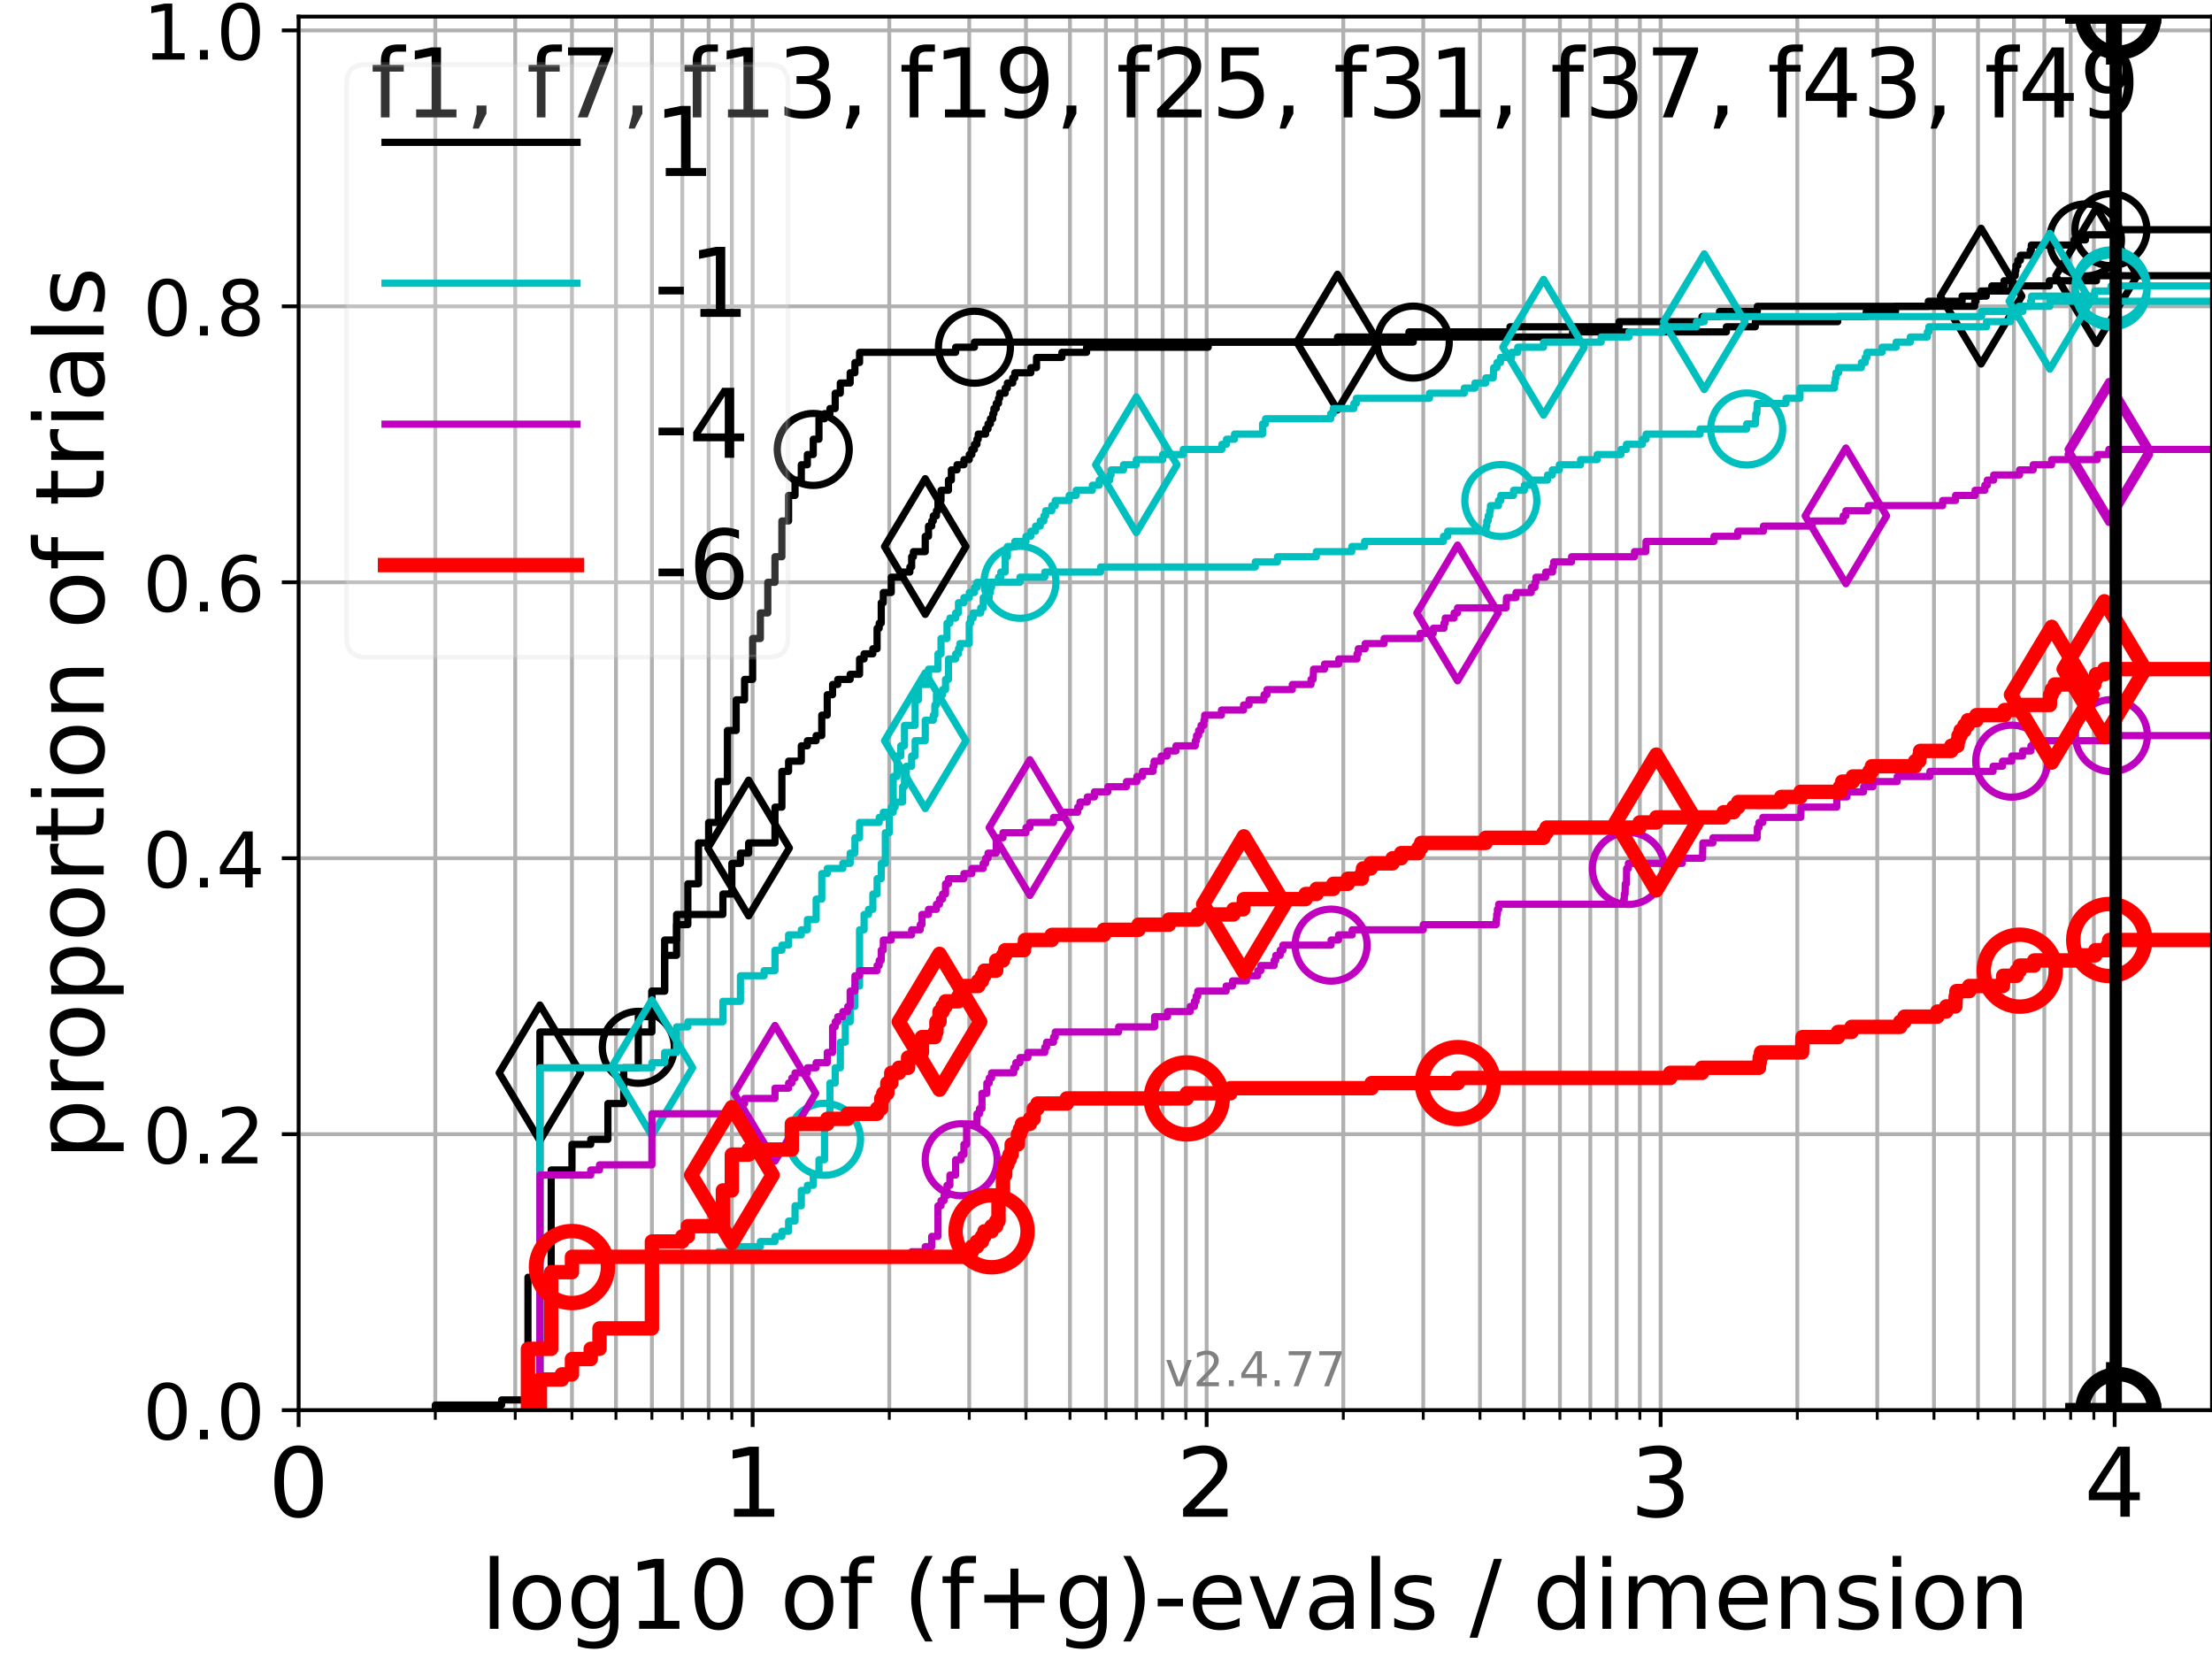<?xml version="1.0" encoding="utf-8" standalone="no"?>
<!DOCTYPE svg PUBLIC "-//W3C//DTD SVG 1.1//EN"
  "http://www.w3.org/Graphics/SVG/1.1/DTD/svg11.dtd">
<!-- Created with matplotlib (https://matplotlib.org/) -->
<svg height="345.6pt" version="1.1" viewBox="0 0 460.8 345.6" width="460.8pt" xmlns="http://www.w3.org/2000/svg" xmlns:xlink="http://www.w3.org/1999/xlink">
 <defs>
  <style type="text/css">*{stroke-linecap:butt;stroke-linejoin:round;}</style>
 </defs>
 <g id="figure_1">
  <g id="patch_1">
   <path d="M 0 345.6 
L 460.8 345.6 
L 460.8 0 
L 0 0 
z
" style="fill:#ffffff;"/>
  </g>
  <g id="axes_1">
   <g id="patch_2">
    <path d="M 62.208 293.76 
L 460.8 293.76 
L 460.8 3.456 
L 62.208 3.456 
z
" style="fill:#ffffff;"/>
   </g>
   <g id="matplotlib.axis_1">
    <g id="xtick_1">
     <g id="line2d_1">
      <path clip-path="url(#p1e25bbbdfc)" d="M 62.208 293.76 
L 62.208 3.456 
" style="fill:none;stroke:#b0b0b0;stroke-linecap:square;stroke-width:0.8;"/>
     </g>
     <g id="line2d_2">
      <defs>
       <path d="M 0 0 
L 0 3.5 
" id="m428e8890fc" style="stroke:#000000;stroke-width:0.8;"/>
      </defs>
      <g>
       <use style="stroke:#000000;stroke-width:0.8;" x="62.208" xlink:href="#m428e8890fc" y="293.76"/>
      </g>
     </g>
     <g id="text_1">
      <!-- 0 -->
      <g transform="translate(55.846 315.957)scale(0.2 -0.2)">
       <defs>
        <path d="M 31.781 66.406 
Q 24.172 66.406 20.328 58.906 
Q 16.5 51.422 16.5 36.375 
Q 16.5 21.391 20.328 13.891 
Q 24.172 6.391 31.781 6.391 
Q 39.453 6.391 43.281 13.891 
Q 47.125 21.391 47.125 36.375 
Q 47.125 51.422 43.281 58.906 
Q 39.453 66.406 31.781 66.406 
z
M 31.781 74.219 
Q 44.047 74.219 50.516 64.516 
Q 56.984 54.828 56.984 36.375 
Q 56.984 17.969 50.516 8.266 
Q 44.047 -1.422 31.781 -1.422 
Q 19.531 -1.422 13.062 8.266 
Q 6.594 17.969 6.594 36.375 
Q 6.594 54.828 13.062 64.516 
Q 19.531 74.219 31.781 74.219 
z
" id="DejaVuSans-48"/>
       </defs>
       <use xlink:href="#DejaVuSans-48"/>
      </g>
     </g>
    </g>
    <g id="xtick_2">
     <g id="line2d_3">
      <path clip-path="url(#p1e25bbbdfc)" d="M 156.786 293.76 
L 156.786 3.456 
" style="fill:none;stroke:#b0b0b0;stroke-linecap:square;stroke-width:0.8;"/>
     </g>
     <g id="line2d_4">
      <g>
       <use style="stroke:#000000;stroke-width:0.8;" x="156.786" xlink:href="#m428e8890fc" y="293.76"/>
      </g>
     </g>
     <g id="text_2">
      <!-- 1 -->
      <g transform="translate(150.423 315.957)scale(0.2 -0.2)">
       <defs>
        <path d="M 12.406 8.297 
L 28.516 8.297 
L 28.516 63.922 
L 10.984 60.406 
L 10.984 69.391 
L 28.422 72.906 
L 38.281 72.906 
L 38.281 8.297 
L 54.391 8.297 
L 54.391 0 
L 12.406 0 
z
" id="DejaVuSans-49"/>
       </defs>
       <use xlink:href="#DejaVuSans-49"/>
      </g>
     </g>
    </g>
    <g id="xtick_3">
     <g id="line2d_5">
      <path clip-path="url(#p1e25bbbdfc)" d="M 251.364 293.76 
L 251.364 3.456 
" style="fill:none;stroke:#b0b0b0;stroke-linecap:square;stroke-width:0.8;"/>
     </g>
     <g id="line2d_6">
      <g>
       <use style="stroke:#000000;stroke-width:0.8;" x="251.364" xlink:href="#m428e8890fc" y="293.76"/>
      </g>
     </g>
     <g id="text_3">
      <!-- 2 -->
      <g transform="translate(245.001 315.957)scale(0.2 -0.2)">
       <defs>
        <path d="M 19.188 8.297 
L 53.609 8.297 
L 53.609 0 
L 7.328 0 
L 7.328 8.297 
Q 12.938 14.109 22.625 23.891 
Q 32.328 33.688 34.812 36.531 
Q 39.547 41.844 41.422 45.531 
Q 43.312 49.219 43.312 52.781 
Q 43.312 58.594 39.234 62.25 
Q 35.156 65.922 28.609 65.922 
Q 23.969 65.922 18.812 64.312 
Q 13.672 62.703 7.812 59.422 
L 7.812 69.391 
Q 13.766 71.781 18.938 73 
Q 24.125 74.219 28.422 74.219 
Q 39.75 74.219 46.484 68.547 
Q 53.219 62.891 53.219 53.422 
Q 53.219 48.922 51.531 44.891 
Q 49.859 40.875 45.406 35.406 
Q 44.188 33.984 37.641 27.219 
Q 31.109 20.453 19.188 8.297 
z
" id="DejaVuSans-50"/>
       </defs>
       <use xlink:href="#DejaVuSans-50"/>
      </g>
     </g>
    </g>
    <g id="xtick_4">
     <g id="line2d_7">
      <path clip-path="url(#p1e25bbbdfc)" d="M 345.941 293.76 
L 345.941 3.456 
" style="fill:none;stroke:#b0b0b0;stroke-linecap:square;stroke-width:0.8;"/>
     </g>
     <g id="line2d_8">
      <g>
       <use style="stroke:#000000;stroke-width:0.8;" x="345.941" xlink:href="#m428e8890fc" y="293.76"/>
      </g>
     </g>
     <g id="text_4">
      <!-- 3 -->
      <g transform="translate(339.579 315.957)scale(0.2 -0.2)">
       <defs>
        <path d="M 40.578 39.312 
Q 47.656 37.797 51.625 33 
Q 55.609 28.219 55.609 21.188 
Q 55.609 10.406 48.188 4.484 
Q 40.766 -1.422 27.094 -1.422 
Q 22.516 -1.422 17.656 -0.516 
Q 12.797 0.391 7.625 2.203 
L 7.625 11.719 
Q 11.719 9.328 16.594 8.109 
Q 21.484 6.891 26.812 6.891 
Q 36.078 6.891 40.938 10.547 
Q 45.797 14.203 45.797 21.188 
Q 45.797 27.641 41.281 31.266 
Q 36.766 34.906 28.719 34.906 
L 20.219 34.906 
L 20.219 43.016 
L 29.109 43.016 
Q 36.375 43.016 40.234 45.922 
Q 44.094 48.828 44.094 54.297 
Q 44.094 59.906 40.109 62.906 
Q 36.141 65.922 28.719 65.922 
Q 24.656 65.922 20.016 65.031 
Q 15.375 64.156 9.812 62.312 
L 9.812 71.094 
Q 15.438 72.656 20.344 73.438 
Q 25.25 74.219 29.594 74.219 
Q 40.828 74.219 47.359 69.109 
Q 53.906 64.016 53.906 55.328 
Q 53.906 49.266 50.438 45.094 
Q 46.969 40.922 40.578 39.312 
z
" id="DejaVuSans-51"/>
       </defs>
       <use xlink:href="#DejaVuSans-51"/>
      </g>
     </g>
    </g>
    <g id="xtick_5">
     <g id="line2d_9">
      <path clip-path="url(#p1e25bbbdfc)" d="M 440.519 293.76 
L 440.519 3.456 
" style="fill:none;stroke:#b0b0b0;stroke-linecap:square;stroke-width:0.8;"/>
     </g>
     <g id="line2d_10">
      <g>
       <use style="stroke:#000000;stroke-width:0.8;" x="440.519" xlink:href="#m428e8890fc" y="293.76"/>
      </g>
     </g>
     <g id="text_5">
      <!-- 4 -->
      <g transform="translate(434.157 315.957)scale(0.2 -0.2)">
       <defs>
        <path d="M 37.797 64.312 
L 12.891 25.391 
L 37.797 25.391 
z
M 35.203 72.906 
L 47.609 72.906 
L 47.609 25.391 
L 58.016 25.391 
L 58.016 17.188 
L 47.609 17.188 
L 47.609 0 
L 37.797 0 
L 37.797 17.188 
L 4.891 17.188 
L 4.891 26.703 
z
" id="DejaVuSans-52"/>
       </defs>
       <use xlink:href="#DejaVuSans-52"/>
      </g>
     </g>
    </g>
    <g id="xtick_6">
     <g id="line2d_11">
      <path clip-path="url(#p1e25bbbdfc)" d="M 90.679 293.76 
L 90.679 3.456 
" style="fill:none;stroke:#b0b0b0;stroke-linecap:square;stroke-width:0.8;"/>
     </g>
     <g id="line2d_12">
      <defs>
       <path d="M 0 0 
L 0 2 
" id="m1177612f9b" style="stroke:#000000;stroke-width:0.6;"/>
      </defs>
      <g>
       <use style="stroke:#000000;stroke-width:0.6;" x="90.679" xlink:href="#m1177612f9b" y="293.76"/>
      </g>
     </g>
    </g>
    <g id="xtick_7">
     <g id="line2d_13">
      <path clip-path="url(#p1e25bbbdfc)" d="M 107.333 293.76 
L 107.333 3.456 
" style="fill:none;stroke:#b0b0b0;stroke-linecap:square;stroke-width:0.8;"/>
     </g>
     <g id="line2d_14">
      <g>
       <use style="stroke:#000000;stroke-width:0.6;" x="107.333" xlink:href="#m1177612f9b" y="293.76"/>
      </g>
     </g>
    </g>
    <g id="xtick_8">
     <g id="line2d_15">
      <path clip-path="url(#p1e25bbbdfc)" d="M 119.15 293.76 
L 119.15 3.456 
" style="fill:none;stroke:#b0b0b0;stroke-linecap:square;stroke-width:0.8;"/>
     </g>
     <g id="line2d_16">
      <g>
       <use style="stroke:#000000;stroke-width:0.6;" x="119.15" xlink:href="#m1177612f9b" y="293.76"/>
      </g>
     </g>
    </g>
    <g id="xtick_9">
     <g id="line2d_17">
      <path clip-path="url(#p1e25bbbdfc)" d="M 128.315 293.76 
L 128.315 3.456 
" style="fill:none;stroke:#b0b0b0;stroke-linecap:square;stroke-width:0.8;"/>
     </g>
     <g id="line2d_18">
      <g>
       <use style="stroke:#000000;stroke-width:0.6;" x="128.315" xlink:href="#m1177612f9b" y="293.76"/>
      </g>
     </g>
    </g>
    <g id="xtick_10">
     <g id="line2d_19">
      <path clip-path="url(#p1e25bbbdfc)" d="M 135.804 293.76 
L 135.804 3.456 
" style="fill:none;stroke:#b0b0b0;stroke-linecap:square;stroke-width:0.8;"/>
     </g>
     <g id="line2d_20">
      <g>
       <use style="stroke:#000000;stroke-width:0.6;" x="135.804" xlink:href="#m1177612f9b" y="293.76"/>
      </g>
     </g>
    </g>
    <g id="xtick_11">
     <g id="line2d_21">
      <path clip-path="url(#p1e25bbbdfc)" d="M 142.136 293.76 
L 142.136 3.456 
" style="fill:none;stroke:#b0b0b0;stroke-linecap:square;stroke-width:0.8;"/>
     </g>
     <g id="line2d_22">
      <g>
       <use style="stroke:#000000;stroke-width:0.6;" x="142.136" xlink:href="#m1177612f9b" y="293.76"/>
      </g>
     </g>
    </g>
    <g id="xtick_12">
     <g id="line2d_23">
      <path clip-path="url(#p1e25bbbdfc)" d="M 147.62 293.76 
L 147.62 3.456 
" style="fill:none;stroke:#b0b0b0;stroke-linecap:square;stroke-width:0.8;"/>
     </g>
     <g id="line2d_24">
      <g>
       <use style="stroke:#000000;stroke-width:0.6;" x="147.62" xlink:href="#m1177612f9b" y="293.76"/>
      </g>
     </g>
    </g>
    <g id="xtick_13">
     <g id="line2d_25">
      <path clip-path="url(#p1e25bbbdfc)" d="M 152.458 293.76 
L 152.458 3.456 
" style="fill:none;stroke:#b0b0b0;stroke-linecap:square;stroke-width:0.8;"/>
     </g>
     <g id="line2d_26">
      <g>
       <use style="stroke:#000000;stroke-width:0.6;" x="152.458" xlink:href="#m1177612f9b" y="293.76"/>
      </g>
     </g>
    </g>
    <g id="xtick_14">
     <g id="line2d_27">
      <path clip-path="url(#p1e25bbbdfc)" d="M 185.257 293.76 
L 185.257 3.456 
" style="fill:none;stroke:#b0b0b0;stroke-linecap:square;stroke-width:0.8;"/>
     </g>
     <g id="line2d_28">
      <g>
       <use style="stroke:#000000;stroke-width:0.6;" x="185.257" xlink:href="#m1177612f9b" y="293.76"/>
      </g>
     </g>
    </g>
    <g id="xtick_15">
     <g id="line2d_29">
      <path clip-path="url(#p1e25bbbdfc)" d="M 201.911 293.76 
L 201.911 3.456 
" style="fill:none;stroke:#b0b0b0;stroke-linecap:square;stroke-width:0.8;"/>
     </g>
     <g id="line2d_30">
      <g>
       <use style="stroke:#000000;stroke-width:0.6;" x="201.911" xlink:href="#m1177612f9b" y="293.76"/>
      </g>
     </g>
    </g>
    <g id="xtick_16">
     <g id="line2d_31">
      <path clip-path="url(#p1e25bbbdfc)" d="M 213.727 293.76 
L 213.727 3.456 
" style="fill:none;stroke:#b0b0b0;stroke-linecap:square;stroke-width:0.8;"/>
     </g>
     <g id="line2d_32">
      <g>
       <use style="stroke:#000000;stroke-width:0.6;" x="213.727" xlink:href="#m1177612f9b" y="293.76"/>
      </g>
     </g>
    </g>
    <g id="xtick_17">
     <g id="line2d_33">
      <path clip-path="url(#p1e25bbbdfc)" d="M 222.893 293.76 
L 222.893 3.456 
" style="fill:none;stroke:#b0b0b0;stroke-linecap:square;stroke-width:0.8;"/>
     </g>
     <g id="line2d_34">
      <g>
       <use style="stroke:#000000;stroke-width:0.6;" x="222.893" xlink:href="#m1177612f9b" y="293.76"/>
      </g>
     </g>
    </g>
    <g id="xtick_18">
     <g id="line2d_35">
      <path clip-path="url(#p1e25bbbdfc)" d="M 230.382 293.76 
L 230.382 3.456 
" style="fill:none;stroke:#b0b0b0;stroke-linecap:square;stroke-width:0.8;"/>
     </g>
     <g id="line2d_36">
      <g>
       <use style="stroke:#000000;stroke-width:0.6;" x="230.382" xlink:href="#m1177612f9b" y="293.76"/>
      </g>
     </g>
    </g>
    <g id="xtick_19">
     <g id="line2d_37">
      <path clip-path="url(#p1e25bbbdfc)" d="M 236.713 293.76 
L 236.713 3.456 
" style="fill:none;stroke:#b0b0b0;stroke-linecap:square;stroke-width:0.8;"/>
     </g>
     <g id="line2d_38">
      <g>
       <use style="stroke:#000000;stroke-width:0.6;" x="236.713" xlink:href="#m1177612f9b" y="293.76"/>
      </g>
     </g>
    </g>
    <g id="xtick_20">
     <g id="line2d_39">
      <path clip-path="url(#p1e25bbbdfc)" d="M 242.198 293.76 
L 242.198 3.456 
" style="fill:none;stroke:#b0b0b0;stroke-linecap:square;stroke-width:0.8;"/>
     </g>
     <g id="line2d_40">
      <g>
       <use style="stroke:#000000;stroke-width:0.6;" x="242.198" xlink:href="#m1177612f9b" y="293.76"/>
      </g>
     </g>
    </g>
    <g id="xtick_21">
     <g id="line2d_41">
      <path clip-path="url(#p1e25bbbdfc)" d="M 247.036 293.76 
L 247.036 3.456 
" style="fill:none;stroke:#b0b0b0;stroke-linecap:square;stroke-width:0.8;"/>
     </g>
     <g id="line2d_42">
      <g>
       <use style="stroke:#000000;stroke-width:0.6;" x="247.036" xlink:href="#m1177612f9b" y="293.76"/>
      </g>
     </g>
    </g>
    <g id="xtick_22">
     <g id="line2d_43">
      <path clip-path="url(#p1e25bbbdfc)" d="M 279.834 293.76 
L 279.834 3.456 
" style="fill:none;stroke:#b0b0b0;stroke-linecap:square;stroke-width:0.8;"/>
     </g>
     <g id="line2d_44">
      <g>
       <use style="stroke:#000000;stroke-width:0.6;" x="279.834" xlink:href="#m1177612f9b" y="293.76"/>
      </g>
     </g>
    </g>
    <g id="xtick_23">
     <g id="line2d_45">
      <path clip-path="url(#p1e25bbbdfc)" d="M 296.489 293.76 
L 296.489 3.456 
" style="fill:none;stroke:#b0b0b0;stroke-linecap:square;stroke-width:0.8;"/>
     </g>
     <g id="line2d_46">
      <g>
       <use style="stroke:#000000;stroke-width:0.6;" x="296.489" xlink:href="#m1177612f9b" y="293.76"/>
      </g>
     </g>
    </g>
    <g id="xtick_24">
     <g id="line2d_47">
      <path clip-path="url(#p1e25bbbdfc)" d="M 308.305 293.76 
L 308.305 3.456 
" style="fill:none;stroke:#b0b0b0;stroke-linecap:square;stroke-width:0.8;"/>
     </g>
     <g id="line2d_48">
      <g>
       <use style="stroke:#000000;stroke-width:0.6;" x="308.305" xlink:href="#m1177612f9b" y="293.76"/>
      </g>
     </g>
    </g>
    <g id="xtick_25">
     <g id="line2d_49">
      <path clip-path="url(#p1e25bbbdfc)" d="M 317.471 293.76 
L 317.471 3.456 
" style="fill:none;stroke:#b0b0b0;stroke-linecap:square;stroke-width:0.8;"/>
     </g>
     <g id="line2d_50">
      <g>
       <use style="stroke:#000000;stroke-width:0.6;" x="317.471" xlink:href="#m1177612f9b" y="293.76"/>
      </g>
     </g>
    </g>
    <g id="xtick_26">
     <g id="line2d_51">
      <path clip-path="url(#p1e25bbbdfc)" d="M 324.959 293.76 
L 324.959 3.456 
" style="fill:none;stroke:#b0b0b0;stroke-linecap:square;stroke-width:0.8;"/>
     </g>
     <g id="line2d_52">
      <g>
       <use style="stroke:#000000;stroke-width:0.6;" x="324.959" xlink:href="#m1177612f9b" y="293.76"/>
      </g>
     </g>
    </g>
    <g id="xtick_27">
     <g id="line2d_53">
      <path clip-path="url(#p1e25bbbdfc)" d="M 331.291 293.76 
L 331.291 3.456 
" style="fill:none;stroke:#b0b0b0;stroke-linecap:square;stroke-width:0.8;"/>
     </g>
     <g id="line2d_54">
      <g>
       <use style="stroke:#000000;stroke-width:0.6;" x="331.291" xlink:href="#m1177612f9b" y="293.76"/>
      </g>
     </g>
    </g>
    <g id="xtick_28">
     <g id="line2d_55">
      <path clip-path="url(#p1e25bbbdfc)" d="M 336.776 293.76 
L 336.776 3.456 
" style="fill:none;stroke:#b0b0b0;stroke-linecap:square;stroke-width:0.8;"/>
     </g>
     <g id="line2d_56">
      <g>
       <use style="stroke:#000000;stroke-width:0.6;" x="336.776" xlink:href="#m1177612f9b" y="293.76"/>
      </g>
     </g>
    </g>
    <g id="xtick_29">
     <g id="line2d_57">
      <path clip-path="url(#p1e25bbbdfc)" d="M 341.614 293.76 
L 341.614 3.456 
" style="fill:none;stroke:#b0b0b0;stroke-linecap:square;stroke-width:0.8;"/>
     </g>
     <g id="line2d_58">
      <g>
       <use style="stroke:#000000;stroke-width:0.6;" x="341.614" xlink:href="#m1177612f9b" y="293.76"/>
      </g>
     </g>
    </g>
    <g id="xtick_30">
     <g id="line2d_59">
      <path clip-path="url(#p1e25bbbdfc)" d="M 374.412 293.76 
L 374.412 3.456 
" style="fill:none;stroke:#b0b0b0;stroke-linecap:square;stroke-width:0.8;"/>
     </g>
     <g id="line2d_60">
      <g>
       <use style="stroke:#000000;stroke-width:0.6;" x="374.412" xlink:href="#m1177612f9b" y="293.76"/>
      </g>
     </g>
    </g>
    <g id="xtick_31">
     <g id="line2d_61">
      <path clip-path="url(#p1e25bbbdfc)" d="M 391.067 293.76 
L 391.067 3.456 
" style="fill:none;stroke:#b0b0b0;stroke-linecap:square;stroke-width:0.8;"/>
     </g>
     <g id="line2d_62">
      <g>
       <use style="stroke:#000000;stroke-width:0.6;" x="391.067" xlink:href="#m1177612f9b" y="293.76"/>
      </g>
     </g>
    </g>
    <g id="xtick_32">
     <g id="line2d_63">
      <path clip-path="url(#p1e25bbbdfc)" d="M 402.883 293.76 
L 402.883 3.456 
" style="fill:none;stroke:#b0b0b0;stroke-linecap:square;stroke-width:0.8;"/>
     </g>
     <g id="line2d_64">
      <g>
       <use style="stroke:#000000;stroke-width:0.6;" x="402.883" xlink:href="#m1177612f9b" y="293.76"/>
      </g>
     </g>
    </g>
    <g id="xtick_33">
     <g id="line2d_65">
      <path clip-path="url(#p1e25bbbdfc)" d="M 412.049 293.76 
L 412.049 3.456 
" style="fill:none;stroke:#b0b0b0;stroke-linecap:square;stroke-width:0.8;"/>
     </g>
     <g id="line2d_66">
      <g>
       <use style="stroke:#000000;stroke-width:0.6;" x="412.049" xlink:href="#m1177612f9b" y="293.76"/>
      </g>
     </g>
    </g>
    <g id="xtick_34">
     <g id="line2d_67">
      <path clip-path="url(#p1e25bbbdfc)" d="M 419.537 293.76 
L 419.537 3.456 
" style="fill:none;stroke:#b0b0b0;stroke-linecap:square;stroke-width:0.8;"/>
     </g>
     <g id="line2d_68">
      <g>
       <use style="stroke:#000000;stroke-width:0.6;" x="419.537" xlink:href="#m1177612f9b" y="293.76"/>
      </g>
     </g>
    </g>
    <g id="xtick_35">
     <g id="line2d_69">
      <path clip-path="url(#p1e25bbbdfc)" d="M 425.869 293.76 
L 425.869 3.456 
" style="fill:none;stroke:#b0b0b0;stroke-linecap:square;stroke-width:0.8;"/>
     </g>
     <g id="line2d_70">
      <g>
       <use style="stroke:#000000;stroke-width:0.6;" x="425.869" xlink:href="#m1177612f9b" y="293.76"/>
      </g>
     </g>
    </g>
    <g id="xtick_36">
     <g id="line2d_71">
      <path clip-path="url(#p1e25bbbdfc)" d="M 431.354 293.76 
L 431.354 3.456 
" style="fill:none;stroke:#b0b0b0;stroke-linecap:square;stroke-width:0.8;"/>
     </g>
     <g id="line2d_72">
      <g>
       <use style="stroke:#000000;stroke-width:0.6;" x="431.354" xlink:href="#m1177612f9b" y="293.76"/>
      </g>
     </g>
    </g>
    <g id="xtick_37">
     <g id="line2d_73">
      <path clip-path="url(#p1e25bbbdfc)" d="M 436.192 293.76 
L 436.192 3.456 
" style="fill:none;stroke:#b0b0b0;stroke-linecap:square;stroke-width:0.8;"/>
     </g>
     <g id="line2d_74">
      <g>
       <use style="stroke:#000000;stroke-width:0.6;" x="436.192" xlink:href="#m1177612f9b" y="293.76"/>
      </g>
     </g>
    </g>
    <g id="text_6">
     <!-- log10 of (f+g)-evals / dimension -->
     <g transform="translate(100.165 339.313)scale(0.2 -0.2)">
      <defs>
       <path d="M 9.422 75.984 
L 18.406 75.984 
L 18.406 0 
L 9.422 0 
z
" id="DejaVuSans-108"/>
       <path d="M 30.609 48.391 
Q 23.391 48.391 19.188 42.75 
Q 14.984 37.109 14.984 27.297 
Q 14.984 17.484 19.156 11.844 
Q 23.344 6.203 30.609 6.203 
Q 37.797 6.203 41.984 11.859 
Q 46.188 17.531 46.188 27.297 
Q 46.188 37.016 41.984 42.703 
Q 37.797 48.391 30.609 48.391 
z
M 30.609 56 
Q 42.328 56 49.016 48.375 
Q 55.719 40.766 55.719 27.297 
Q 55.719 13.875 49.016 6.219 
Q 42.328 -1.422 30.609 -1.422 
Q 18.844 -1.422 12.172 6.219 
Q 5.516 13.875 5.516 27.297 
Q 5.516 40.766 12.172 48.375 
Q 18.844 56 30.609 56 
z
" id="DejaVuSans-111"/>
       <path d="M 45.406 27.984 
Q 45.406 37.75 41.375 43.109 
Q 37.359 48.484 30.078 48.484 
Q 22.859 48.484 18.828 43.109 
Q 14.797 37.75 14.797 27.984 
Q 14.797 18.266 18.828 12.891 
Q 22.859 7.516 30.078 7.516 
Q 37.359 7.516 41.375 12.891 
Q 45.406 18.266 45.406 27.984 
z
M 54.391 6.781 
Q 54.391 -7.172 48.188 -13.984 
Q 42 -20.797 29.203 -20.797 
Q 24.469 -20.797 20.266 -20.094 
Q 16.062 -19.391 12.109 -17.922 
L 12.109 -9.188 
Q 16.062 -11.328 19.922 -12.344 
Q 23.781 -13.375 27.781 -13.375 
Q 36.625 -13.375 41.016 -8.766 
Q 45.406 -4.156 45.406 5.172 
L 45.406 9.625 
Q 42.625 4.781 38.281 2.391 
Q 33.938 0 27.875 0 
Q 17.828 0 11.672 7.656 
Q 5.516 15.328 5.516 27.984 
Q 5.516 40.672 11.672 48.328 
Q 17.828 56 27.875 56 
Q 33.938 56 38.281 53.609 
Q 42.625 51.219 45.406 46.391 
L 45.406 54.688 
L 54.391 54.688 
z
" id="DejaVuSans-103"/>
       <path id="DejaVuSans-32"/>
       <path d="M 37.109 75.984 
L 37.109 68.5 
L 28.516 68.5 
Q 23.688 68.5 21.797 66.547 
Q 19.922 64.594 19.922 59.516 
L 19.922 54.688 
L 34.719 54.688 
L 34.719 47.703 
L 19.922 47.703 
L 19.922 0 
L 10.891 0 
L 10.891 47.703 
L 2.297 47.703 
L 2.297 54.688 
L 10.891 54.688 
L 10.891 58.5 
Q 10.891 67.625 15.141 71.797 
Q 19.391 75.984 28.609 75.984 
z
" id="DejaVuSans-102"/>
       <path d="M 31 75.875 
Q 24.469 64.656 21.281 53.656 
Q 18.109 42.672 18.109 31.391 
Q 18.109 20.125 21.312 9.062 
Q 24.516 -2 31 -13.188 
L 23.188 -13.188 
Q 15.875 -1.703 12.234 9.375 
Q 8.594 20.453 8.594 31.391 
Q 8.594 42.281 12.203 53.312 
Q 15.828 64.359 23.188 75.875 
z
" id="DejaVuSans-40"/>
       <path d="M 46 62.703 
L 46 35.5 
L 73.188 35.5 
L 73.188 27.203 
L 46 27.203 
L 46 0 
L 37.797 0 
L 37.797 27.203 
L 10.594 27.203 
L 10.594 35.5 
L 37.797 35.5 
L 37.797 62.703 
z
" id="DejaVuSans-43"/>
       <path d="M 8.016 75.875 
L 15.828 75.875 
Q 23.141 64.359 26.781 53.312 
Q 30.422 42.281 30.422 31.391 
Q 30.422 20.453 26.781 9.375 
Q 23.141 -1.703 15.828 -13.188 
L 8.016 -13.188 
Q 14.5 -2 17.703 9.062 
Q 20.906 20.125 20.906 31.391 
Q 20.906 42.672 17.703 53.656 
Q 14.5 64.656 8.016 75.875 
z
" id="DejaVuSans-41"/>
       <path d="M 4.891 31.391 
L 31.203 31.391 
L 31.203 23.391 
L 4.891 23.391 
z
" id="DejaVuSans-45"/>
       <path d="M 56.203 29.594 
L 56.203 25.203 
L 14.891 25.203 
Q 15.484 15.922 20.484 11.062 
Q 25.484 6.203 34.422 6.203 
Q 39.594 6.203 44.453 7.469 
Q 49.312 8.734 54.109 11.281 
L 54.109 2.781 
Q 49.266 0.734 44.188 -0.344 
Q 39.109 -1.422 33.891 -1.422 
Q 20.797 -1.422 13.156 6.188 
Q 5.516 13.812 5.516 26.812 
Q 5.516 40.234 12.766 48.109 
Q 20.016 56 32.328 56 
Q 43.359 56 49.781 48.891 
Q 56.203 41.797 56.203 29.594 
z
M 47.219 32.234 
Q 47.125 39.594 43.094 43.984 
Q 39.062 48.391 32.422 48.391 
Q 24.906 48.391 20.391 44.141 
Q 15.875 39.891 15.188 32.172 
z
" id="DejaVuSans-101"/>
       <path d="M 2.984 54.688 
L 12.5 54.688 
L 29.594 8.797 
L 46.688 54.688 
L 56.203 54.688 
L 35.688 0 
L 23.484 0 
z
" id="DejaVuSans-118"/>
       <path d="M 34.281 27.484 
Q 23.391 27.484 19.188 25 
Q 14.984 22.516 14.984 16.5 
Q 14.984 11.719 18.141 8.906 
Q 21.297 6.109 26.703 6.109 
Q 34.188 6.109 38.703 11.406 
Q 43.219 16.703 43.219 25.484 
L 43.219 27.484 
z
M 52.203 31.203 
L 52.203 0 
L 43.219 0 
L 43.219 8.297 
Q 40.141 3.328 35.547 0.953 
Q 30.953 -1.422 24.312 -1.422 
Q 15.922 -1.422 10.953 3.297 
Q 6 8.016 6 15.922 
Q 6 25.141 12.172 29.828 
Q 18.359 34.516 30.609 34.516 
L 43.219 34.516 
L 43.219 35.406 
Q 43.219 41.609 39.141 45 
Q 35.062 48.391 27.688 48.391 
Q 23 48.391 18.547 47.266 
Q 14.109 46.141 10.016 43.891 
L 10.016 52.203 
Q 14.938 54.109 19.578 55.047 
Q 24.219 56 28.609 56 
Q 40.484 56 46.344 49.844 
Q 52.203 43.703 52.203 31.203 
z
" id="DejaVuSans-97"/>
       <path d="M 44.281 53.078 
L 44.281 44.578 
Q 40.484 46.531 36.375 47.5 
Q 32.281 48.484 27.875 48.484 
Q 21.188 48.484 17.844 46.438 
Q 14.5 44.391 14.5 40.281 
Q 14.5 37.156 16.891 35.375 
Q 19.281 33.594 26.516 31.984 
L 29.594 31.297 
Q 39.156 29.25 43.188 25.516 
Q 47.219 21.781 47.219 15.094 
Q 47.219 7.469 41.188 3.016 
Q 35.156 -1.422 24.609 -1.422 
Q 20.219 -1.422 15.453 -0.562 
Q 10.688 0.297 5.422 2 
L 5.422 11.281 
Q 10.406 8.688 15.234 7.391 
Q 20.062 6.109 24.812 6.109 
Q 31.156 6.109 34.562 8.281 
Q 37.984 10.453 37.984 14.406 
Q 37.984 18.062 35.516 20.016 
Q 33.062 21.969 24.703 23.781 
L 21.578 24.516 
Q 13.234 26.266 9.516 29.906 
Q 5.812 33.547 5.812 39.891 
Q 5.812 47.609 11.281 51.797 
Q 16.75 56 26.812 56 
Q 31.781 56 36.172 55.266 
Q 40.578 54.547 44.281 53.078 
z
" id="DejaVuSans-115"/>
       <path d="M 25.391 72.906 
L 33.688 72.906 
L 8.297 -9.281 
L 0 -9.281 
z
" id="DejaVuSans-47"/>
       <path d="M 45.406 46.391 
L 45.406 75.984 
L 54.391 75.984 
L 54.391 0 
L 45.406 0 
L 45.406 8.203 
Q 42.578 3.328 38.25 0.953 
Q 33.938 -1.422 27.875 -1.422 
Q 17.969 -1.422 11.734 6.484 
Q 5.516 14.406 5.516 27.297 
Q 5.516 40.188 11.734 48.094 
Q 17.969 56 27.875 56 
Q 33.938 56 38.25 53.625 
Q 42.578 51.266 45.406 46.391 
z
M 14.797 27.297 
Q 14.797 17.391 18.875 11.75 
Q 22.953 6.109 30.078 6.109 
Q 37.203 6.109 41.297 11.75 
Q 45.406 17.391 45.406 27.297 
Q 45.406 37.203 41.297 42.844 
Q 37.203 48.484 30.078 48.484 
Q 22.953 48.484 18.875 42.844 
Q 14.797 37.203 14.797 27.297 
z
" id="DejaVuSans-100"/>
       <path d="M 9.422 54.688 
L 18.406 54.688 
L 18.406 0 
L 9.422 0 
z
M 9.422 75.984 
L 18.406 75.984 
L 18.406 64.594 
L 9.422 64.594 
z
" id="DejaVuSans-105"/>
       <path d="M 52 44.188 
Q 55.375 50.25 60.062 53.125 
Q 64.75 56 71.094 56 
Q 79.641 56 84.281 50.016 
Q 88.922 44.047 88.922 33.016 
L 88.922 0 
L 79.891 0 
L 79.891 32.719 
Q 79.891 40.578 77.094 44.375 
Q 74.312 48.188 68.609 48.188 
Q 61.625 48.188 57.562 43.547 
Q 53.516 38.922 53.516 30.906 
L 53.516 0 
L 44.484 0 
L 44.484 32.719 
Q 44.484 40.625 41.703 44.406 
Q 38.922 48.188 33.109 48.188 
Q 26.219 48.188 22.156 43.531 
Q 18.109 38.875 18.109 30.906 
L 18.109 0 
L 9.078 0 
L 9.078 54.688 
L 18.109 54.688 
L 18.109 46.188 
Q 21.188 51.219 25.484 53.609 
Q 29.781 56 35.688 56 
Q 41.656 56 45.828 52.969 
Q 50 49.953 52 44.188 
z
" id="DejaVuSans-109"/>
       <path d="M 54.891 33.016 
L 54.891 0 
L 45.906 0 
L 45.906 32.719 
Q 45.906 40.484 42.875 44.328 
Q 39.844 48.188 33.797 48.188 
Q 26.516 48.188 22.312 43.547 
Q 18.109 38.922 18.109 30.906 
L 18.109 0 
L 9.078 0 
L 9.078 54.688 
L 18.109 54.688 
L 18.109 46.188 
Q 21.344 51.125 25.703 53.562 
Q 30.078 56 35.797 56 
Q 45.219 56 50.047 50.172 
Q 54.891 44.344 54.891 33.016 
z
" id="DejaVuSans-110"/>
      </defs>
      <use xlink:href="#DejaVuSans-108"/>
      <use x="27.783" xlink:href="#DejaVuSans-111"/>
      <use x="88.965" xlink:href="#DejaVuSans-103"/>
      <use x="152.441" xlink:href="#DejaVuSans-49"/>
      <use x="216.064" xlink:href="#DejaVuSans-48"/>
      <use x="279.688" xlink:href="#DejaVuSans-32"/>
      <use x="311.475" xlink:href="#DejaVuSans-111"/>
      <use x="372.656" xlink:href="#DejaVuSans-102"/>
      <use x="407.861" xlink:href="#DejaVuSans-32"/>
      <use x="439.648" xlink:href="#DejaVuSans-40"/>
      <use x="478.662" xlink:href="#DejaVuSans-102"/>
      <use x="513.867" xlink:href="#DejaVuSans-43"/>
      <use x="597.656" xlink:href="#DejaVuSans-103"/>
      <use x="661.133" xlink:href="#DejaVuSans-41"/>
      <use x="700.146" xlink:href="#DejaVuSans-45"/>
      <use x="736.23" xlink:href="#DejaVuSans-101"/>
      <use x="797.754" xlink:href="#DejaVuSans-118"/>
      <use x="856.934" xlink:href="#DejaVuSans-97"/>
      <use x="918.213" xlink:href="#DejaVuSans-108"/>
      <use x="945.996" xlink:href="#DejaVuSans-115"/>
      <use x="998.096" xlink:href="#DejaVuSans-32"/>
      <use x="1029.883" xlink:href="#DejaVuSans-47"/>
      <use x="1063.574" xlink:href="#DejaVuSans-32"/>
      <use x="1095.361" xlink:href="#DejaVuSans-100"/>
      <use x="1158.838" xlink:href="#DejaVuSans-105"/>
      <use x="1186.621" xlink:href="#DejaVuSans-109"/>
      <use x="1284.033" xlink:href="#DejaVuSans-101"/>
      <use x="1345.557" xlink:href="#DejaVuSans-110"/>
      <use x="1408.936" xlink:href="#DejaVuSans-115"/>
      <use x="1461.035" xlink:href="#DejaVuSans-105"/>
      <use x="1488.818" xlink:href="#DejaVuSans-111"/>
      <use x="1550" xlink:href="#DejaVuSans-110"/>
     </g>
    </g>
   </g>
   <g id="matplotlib.axis_2">
    <g id="ytick_1">
     <g id="line2d_75">
      <path clip-path="url(#p1e25bbbdfc)" d="M 62.208 293.76 
L 460.8 293.76 
" style="fill:none;stroke:#b0b0b0;stroke-linecap:square;stroke-width:0.8;"/>
     </g>
     <g id="line2d_76">
      <defs>
       <path d="M 0 0 
L -3.5 0 
" id="maf9c1cb289" style="stroke:#000000;stroke-width:0.8;"/>
      </defs>
      <g>
       <use style="stroke:#000000;stroke-width:0.8;" x="62.208" xlink:href="#maf9c1cb289" y="293.76"/>
      </g>
     </g>
     <g id="text_7">
      <!-- 0.0 -->
      <g transform="translate(29.763 299.839)scale(0.16 -0.16)">
       <defs>
        <path d="M 10.688 12.406 
L 21 12.406 
L 21 0 
L 10.688 0 
z
" id="DejaVuSans-46"/>
       </defs>
       <use xlink:href="#DejaVuSans-48"/>
       <use x="63.623" xlink:href="#DejaVuSans-46"/>
       <use x="95.41" xlink:href="#DejaVuSans-48"/>
      </g>
     </g>
    </g>
    <g id="ytick_2">
     <g id="line2d_77">
      <path clip-path="url(#p1e25bbbdfc)" d="M 62.208 236.274 
L 460.8 236.274 
" style="fill:none;stroke:#b0b0b0;stroke-linecap:square;stroke-width:0.8;"/>
     </g>
     <g id="line2d_78">
      <g>
       <use style="stroke:#000000;stroke-width:0.8;" x="62.208" xlink:href="#maf9c1cb289" y="236.274"/>
      </g>
     </g>
     <g id="text_8">
      <!-- 0.2 -->
      <g transform="translate(29.763 242.353)scale(0.16 -0.16)">
       <use xlink:href="#DejaVuSans-48"/>
       <use x="63.623" xlink:href="#DejaVuSans-46"/>
       <use x="95.41" xlink:href="#DejaVuSans-50"/>
      </g>
     </g>
    </g>
    <g id="ytick_3">
     <g id="line2d_79">
      <path clip-path="url(#p1e25bbbdfc)" d="M 62.208 178.788 
L 460.8 178.788 
" style="fill:none;stroke:#b0b0b0;stroke-linecap:square;stroke-width:0.8;"/>
     </g>
     <g id="line2d_80">
      <g>
       <use style="stroke:#000000;stroke-width:0.8;" x="62.208" xlink:href="#maf9c1cb289" y="178.788"/>
      </g>
     </g>
     <g id="text_9">
      <!-- 0.4 -->
      <g transform="translate(29.763 184.867)scale(0.16 -0.16)">
       <use xlink:href="#DejaVuSans-48"/>
       <use x="63.623" xlink:href="#DejaVuSans-46"/>
       <use x="95.41" xlink:href="#DejaVuSans-52"/>
      </g>
     </g>
    </g>
    <g id="ytick_4">
     <g id="line2d_81">
      <path clip-path="url(#p1e25bbbdfc)" d="M 62.208 121.302 
L 460.8 121.302 
" style="fill:none;stroke:#b0b0b0;stroke-linecap:square;stroke-width:0.8;"/>
     </g>
     <g id="line2d_82">
      <g>
       <use style="stroke:#000000;stroke-width:0.8;" x="62.208" xlink:href="#maf9c1cb289" y="121.302"/>
      </g>
     </g>
     <g id="text_10">
      <!-- 0.6 -->
      <g transform="translate(29.763 127.381)scale(0.16 -0.16)">
       <defs>
        <path d="M 33.016 40.375 
Q 26.375 40.375 22.484 35.828 
Q 18.609 31.297 18.609 23.391 
Q 18.609 15.531 22.484 10.953 
Q 26.375 6.391 33.016 6.391 
Q 39.656 6.391 43.531 10.953 
Q 47.406 15.531 47.406 23.391 
Q 47.406 31.297 43.531 35.828 
Q 39.656 40.375 33.016 40.375 
z
M 52.594 71.297 
L 52.594 62.312 
Q 48.875 64.062 45.094 64.984 
Q 41.312 65.922 37.594 65.922 
Q 27.828 65.922 22.672 59.328 
Q 17.531 52.734 16.797 39.406 
Q 19.672 43.656 24.016 45.922 
Q 28.375 48.188 33.594 48.188 
Q 44.578 48.188 50.953 41.516 
Q 57.328 34.859 57.328 23.391 
Q 57.328 12.156 50.688 5.359 
Q 44.047 -1.422 33.016 -1.422 
Q 20.359 -1.422 13.672 8.266 
Q 6.984 17.969 6.984 36.375 
Q 6.984 53.656 15.188 63.938 
Q 23.391 74.219 37.203 74.219 
Q 40.922 74.219 44.703 73.484 
Q 48.484 72.75 52.594 71.297 
z
" id="DejaVuSans-54"/>
       </defs>
       <use xlink:href="#DejaVuSans-48"/>
       <use x="63.623" xlink:href="#DejaVuSans-46"/>
       <use x="95.41" xlink:href="#DejaVuSans-54"/>
      </g>
     </g>
    </g>
    <g id="ytick_5">
     <g id="line2d_83">
      <path clip-path="url(#p1e25bbbdfc)" d="M 62.208 63.816 
L 460.8 63.816 
" style="fill:none;stroke:#b0b0b0;stroke-linecap:square;stroke-width:0.8;"/>
     </g>
     <g id="line2d_84">
      <g>
       <use style="stroke:#000000;stroke-width:0.8;" x="62.208" xlink:href="#maf9c1cb289" y="63.816"/>
      </g>
     </g>
     <g id="text_11">
      <!-- 0.8 -->
      <g transform="translate(29.763 69.895)scale(0.16 -0.16)">
       <defs>
        <path d="M 31.781 34.625 
Q 24.75 34.625 20.719 30.859 
Q 16.703 27.094 16.703 20.516 
Q 16.703 13.922 20.719 10.156 
Q 24.75 6.391 31.781 6.391 
Q 38.812 6.391 42.859 10.172 
Q 46.922 13.969 46.922 20.516 
Q 46.922 27.094 42.891 30.859 
Q 38.875 34.625 31.781 34.625 
z
M 21.922 38.812 
Q 15.578 40.375 12.031 44.719 
Q 8.5 49.078 8.5 55.328 
Q 8.5 64.062 14.719 69.141 
Q 20.953 74.219 31.781 74.219 
Q 42.672 74.219 48.875 69.141 
Q 55.078 64.062 55.078 55.328 
Q 55.078 49.078 51.531 44.719 
Q 48 40.375 41.703 38.812 
Q 48.828 37.156 52.797 32.312 
Q 56.781 27.484 56.781 20.516 
Q 56.781 9.906 50.312 4.234 
Q 43.844 -1.422 31.781 -1.422 
Q 19.734 -1.422 13.25 4.234 
Q 6.781 9.906 6.781 20.516 
Q 6.781 27.484 10.781 32.312 
Q 14.797 37.156 21.922 38.812 
z
M 18.312 54.391 
Q 18.312 48.734 21.844 45.562 
Q 25.391 42.391 31.781 42.391 
Q 38.141 42.391 41.719 45.562 
Q 45.312 48.734 45.312 54.391 
Q 45.312 60.062 41.719 63.234 
Q 38.141 66.406 31.781 66.406 
Q 25.391 66.406 21.844 63.234 
Q 18.312 60.062 18.312 54.391 
z
" id="DejaVuSans-56"/>
       </defs>
       <use xlink:href="#DejaVuSans-48"/>
       <use x="63.623" xlink:href="#DejaVuSans-46"/>
       <use x="95.41" xlink:href="#DejaVuSans-56"/>
      </g>
     </g>
    </g>
    <g id="ytick_6">
     <g id="line2d_85">
      <path clip-path="url(#p1e25bbbdfc)" d="M 62.208 6.33 
L 460.8 6.33 
" style="fill:none;stroke:#b0b0b0;stroke-linecap:square;stroke-width:0.8;"/>
     </g>
     <g id="line2d_86">
      <g>
       <use style="stroke:#000000;stroke-width:0.8;" x="62.208" xlink:href="#maf9c1cb289" y="6.33"/>
      </g>
     </g>
     <g id="text_12">
      <!-- 1.0 -->
      <g transform="translate(29.763 12.409)scale(0.16 -0.16)">
       <use xlink:href="#DejaVuSans-49"/>
       <use x="63.623" xlink:href="#DejaVuSans-46"/>
       <use x="95.41" xlink:href="#DejaVuSans-48"/>
      </g>
     </g>
    </g>
    <g id="text_13">
     <!-- proportion of trials -->
     <g transform="translate(21.604 241.614)rotate(-90)scale(0.2 -0.2)">
      <defs>
       <path d="M 18.109 8.203 
L 18.109 -20.797 
L 9.078 -20.797 
L 9.078 54.688 
L 18.109 54.688 
L 18.109 46.391 
Q 20.953 51.266 25.266 53.625 
Q 29.594 56 35.594 56 
Q 45.562 56 51.781 48.094 
Q 58.016 40.188 58.016 27.297 
Q 58.016 14.406 51.781 6.484 
Q 45.562 -1.422 35.594 -1.422 
Q 29.594 -1.422 25.266 0.953 
Q 20.953 3.328 18.109 8.203 
z
M 48.688 27.297 
Q 48.688 37.203 44.609 42.844 
Q 40.531 48.484 33.406 48.484 
Q 26.266 48.484 22.188 42.844 
Q 18.109 37.203 18.109 27.297 
Q 18.109 17.391 22.188 11.75 
Q 26.266 6.109 33.406 6.109 
Q 40.531 6.109 44.609 11.75 
Q 48.688 17.391 48.688 27.297 
z
" id="DejaVuSans-112"/>
       <path d="M 41.109 46.297 
Q 39.594 47.172 37.812 47.578 
Q 36.031 48 33.891 48 
Q 26.266 48 22.188 43.047 
Q 18.109 38.094 18.109 28.812 
L 18.109 0 
L 9.078 0 
L 9.078 54.688 
L 18.109 54.688 
L 18.109 46.188 
Q 20.953 51.172 25.484 53.578 
Q 30.031 56 36.531 56 
Q 37.453 56 38.578 55.875 
Q 39.703 55.766 41.062 55.516 
z
" id="DejaVuSans-114"/>
       <path d="M 18.312 70.219 
L 18.312 54.688 
L 36.812 54.688 
L 36.812 47.703 
L 18.312 47.703 
L 18.312 18.016 
Q 18.312 11.328 20.141 9.422 
Q 21.969 7.516 27.594 7.516 
L 36.812 7.516 
L 36.812 0 
L 27.594 0 
Q 17.188 0 13.234 3.875 
Q 9.281 7.766 9.281 18.016 
L 9.281 47.703 
L 2.688 47.703 
L 2.688 54.688 
L 9.281 54.688 
L 9.281 70.219 
z
" id="DejaVuSans-116"/>
      </defs>
      <use xlink:href="#DejaVuSans-112"/>
      <use x="63.477" xlink:href="#DejaVuSans-114"/>
      <use x="102.34" xlink:href="#DejaVuSans-111"/>
      <use x="163.521" xlink:href="#DejaVuSans-112"/>
      <use x="226.998" xlink:href="#DejaVuSans-111"/>
      <use x="288.18" xlink:href="#DejaVuSans-114"/>
      <use x="329.293" xlink:href="#DejaVuSans-116"/>
      <use x="368.502" xlink:href="#DejaVuSans-105"/>
      <use x="396.285" xlink:href="#DejaVuSans-111"/>
      <use x="457.467" xlink:href="#DejaVuSans-110"/>
      <use x="520.846" xlink:href="#DejaVuSans-32"/>
      <use x="552.633" xlink:href="#DejaVuSans-111"/>
      <use x="613.814" xlink:href="#DejaVuSans-102"/>
      <use x="649.02" xlink:href="#DejaVuSans-32"/>
      <use x="680.807" xlink:href="#DejaVuSans-116"/>
      <use x="720.016" xlink:href="#DejaVuSans-114"/>
      <use x="761.129" xlink:href="#DejaVuSans-105"/>
      <use x="788.912" xlink:href="#DejaVuSans-97"/>
      <use x="850.191" xlink:href="#DejaVuSans-108"/>
      <use x="877.975" xlink:href="#DejaVuSans-115"/>
     </g>
    </g>
   </g>
   <g id="line2d_87">
    <path clip-path="url(#p1e25bbbdfc)" d="M 112.474 293.76 
L 112.474 214.983 
L 135.804 214.983 
L 135.804 206.467 
L 138.455 206.467 
L 138.455 195.821 
L 140.945 195.821 
L 140.945 190.498 
L 150.591 190.498 
L 150.591 186.24 
L 152.458 186.24 
L 152.458 179.853 
L 154.244 179.853 
L 154.244 177.724 
L 155.956 177.724 
L 155.956 175.594 
L 161.441 175.594 
L 161.441 168.143 
L 162.882 168.143 
L 162.882 160.691 
L 164.275 160.691 
L 164.275 158.562 
L 166.926 158.562 
L 166.926 155.368 
L 168.189 155.368 
L 168.189 154.303 
L 170.015 154.303 
L 170.015 153.239 
L 171.189 153.239 
L 171.189 148.981 
L 172.33 148.981 
L 172.33 144.722 
L 173.44 144.722 
L 173.44 142.593 
L 174.521 142.593 
L 174.521 141.529 
L 177.105 141.529 
L 177.105 140.464 
L 179.062 140.464 
L 179.062 137.27 
L 180.006 137.27 
L 180.006 136.206 
L 181.832 136.206 
L 181.832 135.141 
L 182.715 135.141 
L 182.715 130.883 
L 183.15 130.883 
L 183.15 129.819 
L 183.58 129.819 
L 183.58 125.56 
L 184.005 125.56 
L 184.005 123.431 
L 185.665 123.431 
L 185.665 120.238 
L 188.036 120.238 
L 188.036 119.173 
L 189.543 119.173 
L 189.543 118.109 
L 189.912 118.109 
L 189.912 115.979 
L 190.277 115.979 
L 190.277 114.915 
L 192.745 114.915 
L 192.745 111.721 
L 193.424 111.721 
L 193.424 109.592 
L 194.092 109.592 
L 194.092 108.528 
L 194.422 108.528 
L 194.422 107.463 
L 195.074 107.463 
L 195.074 106.398 
L 195.396 106.398 
L 195.396 104.269 
L 196.033 104.269 
L 196.033 102.14 
L 197.583 102.14 
L 197.583 100.011 
L 198.187 100.011 
L 198.187 97.882 
L 199.369 97.882 
L 199.369 96.817 
L 200.801 96.817 
L 200.801 95.753 
L 201.911 95.753 
L 201.911 94.688 
L 202.455 94.688 
L 202.455 93.624 
L 202.992 93.624 
L 202.992 92.559 
L 203.522 92.559 
L 203.522 91.495 
L 203.784 91.495 
L 203.784 90.43 
L 205.325 90.43 
L 205.325 89.366 
L 205.826 89.366 
L 205.826 88.301 
L 206.321 88.301 
L 206.321 87.236 
L 206.81 87.236 
L 206.81 86.172 
L 207.052 86.172 
L 207.052 85.107 
L 207.532 85.107 
L 207.532 84.043 
L 208.007 84.043 
L 208.007 82.978 
L 208.243 82.978 
L 208.243 81.914 
L 209.4 81.914 
L 209.4 80.849 
L 209.854 80.849 
L 209.854 79.785 
L 210.967 79.785 
L 210.967 78.72 
L 211.404 78.72 
L 211.404 77.655 
L 214.742 77.655 
L 214.742 76.591 
L 215.927 76.591 
L 215.927 74.462 
L 221.216 74.462 
L 221.216 73.397 
L 226.357 73.397 
L 226.357 72.333 
L 251.691 72.333 
L 251.691 71.268 
L 278.626 71.268 
L 278.626 70.204 
L 293.508 70.204 
L 293.508 69.139 
L 314.56 69.139 
L 314.56 68.074 
L 337.286 68.074 
L 337.286 67.01 
L 354.558 67.01 
L 354.558 65.945 
L 358.207 65.945 
L 358.207 64.881 
L 366.08 64.881 
L 366.08 63.816 
L 411.363 63.816 
L 411.363 62.752 
L 411.622 62.752 
L 411.622 61.687 
L 412.699 61.687 
L 412.699 60.623 
L 419.084 60.623 
L 419.084 59.558 
L 426.903 59.558 
L 426.903 58.493 
L 436.743 58.493 
L 436.743 57.429 
L 436.743 57.429 
L 460.8 57.429 
L 460.8 57.429 
" style="fill:none;stroke:#000000;stroke-linecap:square;stroke-width:1.5;"/>
   </g>
   <g id="line2d_88">
    <defs>
     <path d="M -0 14.142 
L 8.485 0 
L -0 -14.142 
L -8.485 -0 
z
" id="mbde75f4cb4" style="stroke:#000000;stroke-linejoin:miter;stroke-width:1.5;"/>
    </defs>
    <g clip-path="url(#p1e25bbbdfc)">
     <use style="fill-opacity:0;stroke:#000000;stroke-linejoin:miter;stroke-width:1.5;" x="112.474" xlink:href="#mbde75f4cb4" y="223.499"/>
     <use style="fill-opacity:0;stroke:#000000;stroke-linejoin:miter;stroke-width:1.5;" x="155.956" xlink:href="#mbde75f4cb4" y="176.659"/>
     <use style="fill-opacity:0;stroke:#000000;stroke-linejoin:miter;stroke-width:1.5;" x="192.745" xlink:href="#mbde75f4cb4" y="113.85"/>
     <use style="fill-opacity:0;stroke:#000000;stroke-linejoin:miter;stroke-width:1.5;" x="278.626" xlink:href="#mbde75f4cb4" y="71.268"/>
     <use style="fill-opacity:0;stroke:#000000;stroke-linejoin:miter;stroke-width:1.5;" x="412.699" xlink:href="#mbde75f4cb4" y="61.687"/>
     <use style="fill-opacity:0;stroke:#000000;stroke-linejoin:miter;stroke-width:1.5;" x="436.743" xlink:href="#mbde75f4cb4" y="57.429"/>
    </g>
   </g>
   <g id="line2d_89">
    <path clip-path="url(#p1e25bbbdfc)" style="fill:none;stroke:#000000;stroke-linecap:square;stroke-width:1.5;"/>
    <g clip-path="url(#p1e25bbbdfc)">
     <use style="fill-opacity:0;stroke:#000000;stroke-linejoin:miter;stroke-width:1.5;" x="-1" xlink:href="#mbde75f4cb4" y="581.19"/>
     <use style="fill-opacity:0;stroke:#000000;stroke-linejoin:miter;stroke-width:1.5;" x="460.8" xlink:href="#mbde75f4cb4" y="581.19"/>
    </g>
   </g>
   <g id="line2d_90">
    <path clip-path="url(#p1e25bbbdfc)" d="M 90.679 293.76 
L 90.679 292.695 
L 104.499 292.695 
L 104.499 291.631 
L 109.984 291.631 
L 109.984 266.082 
L 114.822 266.082 
L 114.822 243.726 
L 119.15 243.726 
L 119.15 238.403 
L 123.064 238.403 
L 123.064 237.339 
L 126.638 237.339 
L 126.638 229.887 
L 129.926 229.887 
L 129.926 222.435 
L 132.97 222.435 
L 132.97 211.789 
L 135.804 211.789 
L 135.804 206.467 
L 138.455 206.467 
L 138.455 199.015 
L 140.945 199.015 
L 140.945 192.627 
L 143.293 192.627 
L 143.293 184.111 
L 145.513 184.111 
L 145.513 175.594 
L 147.62 175.594 
L 147.62 171.336 
L 149.624 171.336 
L 149.624 162.82 
L 151.535 162.82 
L 151.535 152.174 
L 153.361 152.174 
L 153.361 145.787 
L 155.109 145.787 
L 155.109 141.529 
L 156.786 141.529 
L 156.786 133.012 
L 158.397 133.012 
L 158.397 127.69 
L 159.947 127.69 
L 159.947 121.302 
L 161.441 121.302 
L 161.441 115.979 
L 162.882 115.979 
L 162.882 108.528 
L 164.275 108.528 
L 164.275 103.205 
L 165.621 103.205 
L 165.621 100.011 
L 166.926 100.011 
L 166.926 96.817 
L 168.189 96.817 
L 168.189 94.688 
L 169.416 94.688 
L 169.416 91.495 
L 170.606 91.495 
L 170.606 87.236 
L 171.763 87.236 
L 171.763 86.172 
L 172.889 86.172 
L 172.889 85.107 
L 173.984 85.107 
L 173.984 81.914 
L 175.051 81.914 
L 175.051 79.785 
L 177.105 79.785 
L 177.105 77.655 
L 178.095 77.655 
L 178.095 75.526 
L 179.062 75.526 
L 179.062 73.397 
L 199.077 73.397 
L 199.077 72.333 
L 202.992 72.333 
L 202.992 71.268 
L 294.411 71.268 
L 294.411 70.204 
L 327.598 70.204 
L 327.598 69.139 
L 359.639 69.139 
L 359.639 68.074 
L 365.666 68.074 
L 365.666 67.01 
L 382.832 67.01 
L 382.832 65.945 
L 388.769 65.945 
L 388.769 64.881 
L 394.874 64.881 
L 394.874 63.816 
L 401.706 63.816 
L 401.706 62.752 
L 408.743 62.752 
L 408.743 61.687 
L 413.779 61.687 
L 413.779 60.623 
L 414.933 60.623 
L 414.933 59.558 
L 417.468 59.558 
L 417.468 58.493 
L 418.749 58.493 
L 418.749 57.429 
L 419.81 57.429 
L 419.81 56.364 
L 419.953 56.364 
L 419.953 55.3 
L 420.347 55.3 
L 420.347 54.235 
L 420.881 54.235 
L 420.881 53.171 
L 422.935 53.171 
L 422.935 52.106 
L 423.16 52.106 
L 423.16 51.042 
L 432.054 51.042 
L 432.054 49.977 
L 434.444 49.977 
L 434.444 48.912 
L 439.746 48.912 
L 439.746 47.848 
L 439.746 47.848 
L 460.8 47.848 
L 460.8 47.848 
" style="fill:none;stroke:#000000;stroke-linecap:square;stroke-width:1.5;"/>
   </g>
   <g id="line2d_91">
    <defs>
     <path d="M 0 7.5 
C 1.989 7.5 3.897 6.71 5.303 5.303 
C 6.71 3.897 7.5 1.989 7.5 0 
C 7.5 -1.989 6.71 -3.897 5.303 -5.303 
C 3.897 -6.71 1.989 -7.5 0 -7.5 
C -1.989 -7.5 -3.897 -6.71 -5.303 -5.303 
C -6.71 -3.897 -7.5 -1.989 -7.5 0 
C -7.5 1.989 -6.71 3.897 -5.303 5.303 
C -3.897 6.71 -1.989 7.5 0 7.5 
z
" id="mf0af6db9b4" style="stroke:#000000;stroke-width:1.5;"/>
    </defs>
    <g clip-path="url(#p1e25bbbdfc)">
     <use style="fill-opacity:0;stroke:#000000;stroke-width:1.5;" x="132.97" xlink:href="#mf0af6db9b4" y="218.177"/>
     <use style="fill-opacity:0;stroke:#000000;stroke-width:1.5;" x="169.416" xlink:href="#mf0af6db9b4" y="93.624"/>
     <use style="fill-opacity:0;stroke:#000000;stroke-width:1.5;" x="202.992" xlink:href="#mf0af6db9b4" y="72.333"/>
     <use style="fill-opacity:0;stroke:#000000;stroke-width:1.5;" x="294.411" xlink:href="#mf0af6db9b4" y="71.268"/>
     <use style="fill-opacity:0;stroke:#000000;stroke-width:1.5;" x="434.444" xlink:href="#mf0af6db9b4" y="49.977"/>
     <use style="fill-opacity:0;stroke:#000000;stroke-width:1.5;" x="439.746" xlink:href="#mf0af6db9b4" y="47.848"/>
    </g>
   </g>
   <g id="line2d_92">
    <path clip-path="url(#p1e25bbbdfc)" style="fill:none;stroke:#000000;stroke-linecap:square;stroke-width:1.5;"/>
   </g>
   <g id="line2d_93">
    <path clip-path="url(#p1e25bbbdfc)" d="M 112.474 293.76 
L 112.474 222.435 
L 135.804 222.435 
L 135.804 221.37 
L 138.455 221.37 
L 138.455 219.241 
L 140.945 219.241 
L 140.945 213.918 
L 143.293 213.918 
L 143.293 212.854 
L 150.591 212.854 
L 150.591 208.596 
L 154.244 208.596 
L 154.244 203.273 
L 159.179 203.273 
L 159.179 202.208 
L 161.441 202.208 
L 161.441 197.95 
L 162.882 197.95 
L 162.882 196.886 
L 164.275 196.886 
L 164.275 194.756 
L 166.926 194.756 
L 166.926 193.692 
L 168.189 193.692 
L 168.189 191.563 
L 170.015 191.563 
L 170.015 187.305 
L 171.189 187.305 
L 171.189 181.982 
L 172.33 181.982 
L 172.33 180.917 
L 175.574 180.917 
L 175.574 179.853 
L 177.105 179.853 
L 177.105 177.724 
L 178.095 177.724 
L 178.095 174.53 
L 179.062 174.53 
L 179.062 171.336 
L 183.15 171.336 
L 183.15 170.272 
L 184.005 170.272 
L 184.005 169.207 
L 185.665 169.207 
L 185.665 168.143 
L 186.471 168.143 
L 186.471 167.078 
L 188.036 167.078 
L 188.036 163.884 
L 188.418 163.884 
L 188.418 161.755 
L 188.796 161.755 
L 188.796 159.626 
L 189.912 159.626 
L 189.912 157.497 
L 190.639 157.497 
L 190.639 154.303 
L 192.745 154.303 
L 192.745 150.045 
L 194.422 150.045 
L 194.422 148.981 
L 194.749 148.981 
L 194.749 146.851 
L 195.074 146.851 
L 195.074 144.722 
L 196.348 144.722 
L 196.348 143.658 
L 196.97 143.658 
L 196.97 141.529 
L 197.583 141.529 
L 197.583 137.27 
L 199.077 137.27 
L 199.077 136.206 
L 199.66 136.206 
L 199.66 135.141 
L 199.948 135.141 
L 199.948 134.077 
L 201.911 134.077 
L 201.911 129.819 
L 202.184 129.819 
L 202.184 128.754 
L 202.724 128.754 
L 202.724 127.69 
L 204.304 127.69 
L 204.304 126.625 
L 204.818 126.625 
L 204.818 124.496 
L 206.074 124.496 
L 206.074 123.431 
L 206.321 123.431 
L 206.321 122.367 
L 206.566 122.367 
L 206.566 121.302 
L 208.007 121.302 
L 208.007 120.238 
L 208.477 120.238 
L 208.477 119.173 
L 209.4 119.173 
L 209.4 115.979 
L 209.854 115.979 
L 209.854 113.85 
L 211.404 113.85 
L 211.404 112.786 
L 213.727 112.786 
L 213.727 111.721 
L 214.742 111.721 
L 214.742 110.657 
L 215.731 110.657 
L 215.731 109.592 
L 216.698 109.592 
L 216.698 108.528 
L 217.455 108.528 
L 217.455 107.463 
L 217.828 107.463 
L 217.828 106.398 
L 219.109 106.398 
L 219.109 105.334 
L 219.824 105.334 
L 219.824 104.269 
L 222.728 104.269 
L 222.728 103.205 
L 224.187 103.205 
L 224.187 102.14 
L 227.548 102.14 
L 227.548 101.076 
L 228.989 101.076 
L 228.989 100.011 
L 231.195 100.011 
L 231.195 98.947 
L 231.463 98.947 
L 231.463 97.882 
L 234.047 97.882 
L 234.047 96.817 
L 236.713 96.817 
L 236.713 95.753 
L 242.198 95.753 
L 242.198 94.688 
L 246.485 94.688 
L 246.485 93.624 
L 254.525 93.624 
L 254.525 92.559 
L 255.502 92.559 
L 255.502 91.495 
L 257.176 91.495 
L 257.176 90.43 
L 263.015 90.43 
L 263.015 88.301 
L 263.629 88.301 
L 263.629 87.236 
L 277.205 87.236 
L 277.205 86.172 
L 277.728 86.172 
L 277.728 85.107 
L 282.034 85.107 
L 282.034 84.043 
L 282.537 84.043 
L 282.537 82.978 
L 297.783 82.978 
L 297.783 81.914 
L 305.036 81.914 
L 305.036 80.849 
L 307.265 80.849 
L 307.265 79.785 
L 309.519 79.785 
L 309.519 78.72 
L 311.065 78.72 
L 311.161 76.591 
L 311.845 76.591 
L 311.845 75.526 
L 312.573 75.526 
L 312.573 74.462 
L 314.894 74.462 
L 314.894 73.397 
L 316.169 73.397 
L 316.169 72.333 
L 321.549 72.333 
L 321.549 71.268 
L 333.551 71.268 
L 333.551 70.204 
L 339.343 70.204 
L 339.343 69.139 
L 346.407 69.139 
L 346.407 68.074 
L 353.41 68.074 
L 353.41 67.01 
L 355.028 67.01 
L 355.028 65.945 
L 412.804 65.945 
L 412.804 64.881 
L 420.56 64.881 
L 420.56 63.816 
L 427.016 63.816 
L 427.016 62.752 
L 427.016 62.752 
L 460.8 62.752 
L 460.8 62.752 
" style="fill:none;stroke:#00bfbf;stroke-linecap:square;stroke-width:1.5;"/>
   </g>
   <g id="line2d_94">
    <defs>
     <path d="M -0 14.142 
L 8.485 0 
L -0 -14.142 
L -8.485 -0 
z
" id="mb11797b0e8" style="stroke:#00bfbf;stroke-linejoin:miter;stroke-width:1.5;"/>
    </defs>
    <g clip-path="url(#p1e25bbbdfc)">
     <use style="fill-opacity:0;stroke:#00bfbf;stroke-linejoin:miter;stroke-width:1.5;" x="135.804" xlink:href="#mb11797b0e8" y="222.435"/>
     <use style="fill-opacity:0;stroke:#00bfbf;stroke-linejoin:miter;stroke-width:1.5;" x="192.745" xlink:href="#mb11797b0e8" y="154.303"/>
     <use style="fill-opacity:0;stroke:#00bfbf;stroke-linejoin:miter;stroke-width:1.5;" x="236.713" xlink:href="#mb11797b0e8" y="96.817"/>
     <use style="fill-opacity:0;stroke:#00bfbf;stroke-linejoin:miter;stroke-width:1.5;" x="321.549" xlink:href="#mb11797b0e8" y="72.333"/>
     <use style="fill-opacity:0;stroke:#00bfbf;stroke-linejoin:miter;stroke-width:1.5;" x="355.028" xlink:href="#mb11797b0e8" y="67.01"/>
     <use style="fill-opacity:0;stroke:#00bfbf;stroke-linejoin:miter;stroke-width:1.5;" x="427.016" xlink:href="#mb11797b0e8" y="62.752"/>
    </g>
   </g>
   <g id="line2d_95">
    <path clip-path="url(#p1e25bbbdfc)" style="fill:none;stroke:#00bfbf;stroke-linecap:square;stroke-width:1.5;"/>
    <g clip-path="url(#p1e25bbbdfc)">
     <use style="fill-opacity:0;stroke:#00bfbf;stroke-linejoin:miter;stroke-width:1.5;" x="-1" xlink:href="#mb11797b0e8" y="581.19"/>
     <use style="fill-opacity:0;stroke:#00bfbf;stroke-linejoin:miter;stroke-width:1.5;" x="460.8" xlink:href="#mb11797b0e8" y="581.19"/>
    </g>
   </g>
   <g id="line2d_96">
    <path clip-path="url(#p1e25bbbdfc)" d="M 109.984 293.76 
L 109.984 280.985 
L 114.822 280.985 
L 114.822 265.017 
L 119.15 265.017 
L 119.15 261.823 
L 149.624 261.823 
L 149.624 260.759 
L 153.361 260.759 
L 153.361 259.694 
L 158.397 259.694 
L 158.397 258.63 
L 161.441 258.63 
L 161.441 257.565 
L 162.882 257.565 
L 162.882 256.501 
L 164.275 256.501 
L 164.275 254.371 
L 165.621 254.371 
L 165.621 251.178 
L 166.926 251.178 
L 166.926 247.984 
L 168.189 247.984 
L 168.189 246.92 
L 169.416 246.92 
L 169.416 244.79 
L 170.606 244.79 
L 170.606 241.597 
L 171.763 241.597 
L 171.763 234.145 
L 172.889 234.145 
L 172.889 225.629 
L 173.984 225.629 
L 173.984 222.435 
L 175.051 222.435 
L 175.051 217.112 
L 176.091 217.112 
L 176.091 212.854 
L 177.105 212.854 
L 177.105 209.66 
L 178.095 209.66 
L 178.095 205.402 
L 179.062 205.402 
L 179.062 193.692 
L 180.006 193.692 
L 180.006 190.498 
L 180.929 190.498 
L 180.929 189.434 
L 181.832 189.434 
L 181.832 186.24 
L 182.715 186.24 
L 182.715 183.046 
L 183.58 183.046 
L 183.58 179.853 
L 184.427 179.853 
L 184.427 173.465 
L 185.257 173.465 
L 185.257 169.207 
L 186.07 169.207 
L 186.07 161.755 
L 186.868 161.755 
L 186.868 157.497 
L 187.65 157.497 
L 187.65 155.368 
L 188.418 155.368 
L 188.418 151.11 
L 190.639 151.11 
L 190.639 145.787 
L 191.353 145.787 
L 191.353 142.593 
L 193.424 142.593 
L 193.424 139.4 
L 195.396 139.4 
L 195.396 136.206 
L 196.033 136.206 
L 196.033 133.012 
L 197.278 133.012 
L 197.278 129.819 
L 197.886 129.819 
L 197.886 128.754 
L 199.077 128.754 
L 199.077 127.69 
L 199.66 127.69 
L 199.66 125.56 
L 200.801 125.56 
L 200.801 124.496 
L 201.911 124.496 
L 201.911 123.431 
L 202.992 123.431 
L 202.992 122.367 
L 203.522 122.367 
L 203.522 121.302 
L 212.476 121.302 
L 212.476 120.238 
L 217.642 120.238 
L 217.642 119.173 
L 229.271 119.173 
L 229.271 118.109 
L 261.503 118.109 
L 261.503 117.044 
L 266.112 117.044 
L 266.112 115.979 
L 274.209 115.979 
L 274.209 114.915 
L 281.603 114.915 
L 281.603 113.85 
L 284.269 113.85 
L 284.269 112.786 
L 300.701 112.786 
L 300.701 111.721 
L 301.581 111.721 
L 301.581 110.657 
L 309.579 110.657 
L 309.579 109.592 
L 309.738 109.592 
L 309.738 108.528 
L 310.015 108.528 
L 310.015 107.463 
L 310.329 107.463 
L 310.329 106.398 
L 310.485 106.398 
L 310.485 105.334 
L 312.164 105.334 
L 312.164 104.269 
L 312.647 104.269 
L 312.647 103.205 
L 315.295 103.205 
L 315.295 102.14 
L 317.553 102.14 
L 317.553 101.076 
L 318.844 101.076 
L 318.844 100.011 
L 322.374 100.011 
L 322.374 98.947 
L 323.382 98.947 
L 323.382 97.882 
L 324.836 97.882 
L 324.836 96.817 
L 329.258 96.817 
L 329.258 95.753 
L 332.71 95.753 
L 332.71 94.688 
L 337.68 94.688 
L 337.68 93.624 
L 338.809 93.624 
L 338.809 92.559 
L 342.149 92.559 
L 342.149 91.495 
L 342.916 91.495 
L 342.916 90.43 
L 354.15 90.43 
L 354.15 89.366 
L 363.868 89.366 
L 363.868 88.301 
L 365.706 88.301 
L 365.767 86.172 
L 365.979 86.172 
L 366.08 84.043 
L 372.063 84.043 
L 372.063 82.978 
L 374.963 82.978 
L 374.971 80.849 
L 382.15 80.849 
L 382.15 79.785 
L 382.327 79.785 
L 382.327 78.72 
L 382.475 78.72 
L 382.475 77.655 
L 383.019 77.655 
L 383.019 76.591 
L 387.755 76.591 
L 387.755 75.526 
L 388.56 75.526 
L 388.56 74.462 
L 388.925 74.462 
L 388.925 73.397 
L 392.051 73.397 
L 392.051 72.333 
L 394.999 72.333 
L 394.999 71.268 
L 397.953 71.268 
L 397.953 70.204 
L 401.507 70.204 
L 401.507 69.139 
L 401.82 69.139 
L 401.82 68.074 
L 413.83 68.074 
L 413.83 67.01 
L 418.811 67.01 
L 418.811 65.945 
L 420.416 65.945 
L 420.416 64.881 
L 421.395 64.881 
L 421.395 63.816 
L 422.99 63.816 
L 422.99 62.752 
L 423.205 62.752 
L 423.205 61.687 
L 436.364 61.687 
L 436.364 60.623 
L 439.777 60.623 
L 439.777 59.558 
L 439.777 59.558 
L 460.8 59.558 
L 460.8 59.558 
" style="fill:none;stroke:#00bfbf;stroke-linecap:square;stroke-width:1.5;"/>
   </g>
   <g id="line2d_97">
    <defs>
     <path d="M 0 7.5 
C 1.989 7.5 3.897 6.71 5.303 5.303 
C 6.71 3.897 7.5 1.989 7.5 0 
C 7.5 -1.989 6.71 -3.897 5.303 -5.303 
C 3.897 -6.71 1.989 -7.5 0 -7.5 
C -1.989 -7.5 -3.897 -6.71 -5.303 -5.303 
C -6.71 -3.897 -7.5 -1.989 -7.5 0 
C -7.5 1.989 -6.71 3.897 -5.303 5.303 
C -3.897 6.71 -1.989 7.5 0 7.5 
z
" id="me6e174f890" style="stroke:#00bfbf;stroke-width:1.5;"/>
    </defs>
    <g clip-path="url(#p1e25bbbdfc)">
     <use style="fill-opacity:0;stroke:#00bfbf;stroke-width:1.5;" x="171.763" xlink:href="#me6e174f890" y="237.339"/>
     <use style="fill-opacity:0;stroke:#00bfbf;stroke-width:1.5;" x="212.476" xlink:href="#me6e174f890" y="121.302"/>
     <use style="fill-opacity:0;stroke:#00bfbf;stroke-width:1.5;" x="312.647" xlink:href="#me6e174f890" y="104.269"/>
     <use style="fill-opacity:0;stroke:#00bfbf;stroke-width:1.5;" x="363.868" xlink:href="#me6e174f890" y="89.366"/>
     <use style="fill-opacity:0;stroke:#00bfbf;stroke-width:1.5;" x="439.777" xlink:href="#me6e174f890" y="60.623"/>
     <use style="fill-opacity:0;stroke:#00bfbf;stroke-width:1.5;" x="439.777" xlink:href="#me6e174f890" y="59.558"/>
    </g>
   </g>
   <g id="line2d_98">
    <path clip-path="url(#p1e25bbbdfc)" style="fill:none;stroke:#00bfbf;stroke-linecap:square;stroke-width:1.5;"/>
   </g>
   <g id="line2d_99">
    <path clip-path="url(#p1e25bbbdfc)" d="M 112.474 293.76 
L 112.474 244.79 
L 123.064 244.79 
L 123.064 243.726 
L 124.89 243.726 
L 124.89 242.661 
L 135.804 242.661 
L 135.804 232.016 
L 152.458 232.016 
L 152.458 230.951 
L 154.244 230.951 
L 154.244 229.887 
L 155.109 229.887 
L 155.109 228.822 
L 161.441 228.822 
L 161.441 226.693 
L 164.275 226.693 
L 164.275 225.629 
L 164.954 225.629 
L 164.954 224.564 
L 165.621 224.564 
L 165.621 223.499 
L 168.189 223.499 
L 168.189 222.435 
L 170.015 222.435 
L 170.015 221.37 
L 172.33 221.37 
L 172.33 219.241 
L 173.44 219.241 
L 173.44 213.918 
L 173.984 213.918 
L 173.984 212.854 
L 174.521 212.854 
L 174.521 211.789 
L 175.574 211.789 
L 175.574 210.725 
L 176.601 210.725 
L 176.601 209.66 
L 177.105 209.66 
L 177.105 206.467 
L 178.095 206.467 
L 178.095 203.273 
L 179.062 203.273 
L 179.062 202.208 
L 182.715 202.208 
L 182.715 201.144 
L 183.15 201.144 
L 183.15 200.079 
L 183.58 200.079 
L 183.58 197.95 
L 184.005 197.95 
L 184.005 195.821 
L 185.665 195.821 
L 185.665 194.756 
L 189.912 194.756 
L 189.912 193.692 
L 191.705 193.692 
L 191.705 192.627 
L 192.055 192.627 
L 192.055 190.498 
L 193.424 190.498 
L 193.424 189.434 
L 195.074 189.434 
L 195.074 188.369 
L 195.716 188.369 
L 195.716 187.305 
L 196.348 187.305 
L 196.348 186.24 
L 196.97 186.24 
L 196.97 184.111 
L 197.583 184.111 
L 197.583 183.046 
L 200.801 183.046 
L 200.801 181.982 
L 202.455 181.982 
L 202.455 180.917 
L 204.818 180.917 
L 204.818 179.853 
L 205.325 179.853 
L 205.325 178.788 
L 205.826 178.788 
L 205.826 177.724 
L 207.532 177.724 
L 207.532 174.53 
L 208.941 174.53 
L 208.941 173.465 
L 213.727 173.465 
L 213.727 172.401 
L 214.541 172.401 
L 214.541 171.336 
L 219.468 171.336 
L 219.468 170.272 
L 221.726 170.272 
L 221.726 169.207 
L 224.504 169.207 
L 224.504 168.143 
L 224.975 168.143 
L 224.975 167.078 
L 226.508 167.078 
L 226.508 166.013 
L 227.986 166.013 
L 227.986 164.949 
L 230.79 164.949 
L 230.79 163.884 
L 234.668 163.884 
L 234.668 162.82 
L 236.831 162.82 
L 236.831 161.755 
L 237.984 161.755 
L 237.984 160.691 
L 240.199 160.691 
L 240.199 159.626 
L 240.414 159.626 
L 240.414 158.562 
L 241.889 158.562 
L 241.889 157.497 
L 243.112 157.497 
L 243.112 156.432 
L 244.977 156.432 
L 244.977 155.368 
L 248.997 155.368 
L 248.997 154.303 
L 249.257 154.303 
L 249.257 153.239 
L 249.687 153.239 
L 249.687 152.174 
L 250.197 152.174 
L 250.197 151.11 
L 250.785 151.11 
L 250.785 150.045 
L 250.951 150.045 
L 250.951 148.981 
L 254.449 148.981 
L 254.449 147.916 
L 259.057 147.916 
L 259.057 146.851 
L 260.199 146.851 
L 260.199 145.787 
L 263.324 145.787 
L 263.324 144.722 
L 263.933 144.722 
L 263.933 143.658 
L 269.205 143.658 
L 269.205 142.593 
L 273.111 142.593 
L 273.111 141.529 
L 273.544 141.529 
L 273.639 139.4 
L 275.915 139.4 
L 275.915 138.335 
L 278.879 138.335 
L 278.879 137.27 
L 282.69 137.27 
L 282.69 136.206 
L 282.957 136.206 
L 282.957 135.141 
L 284.379 135.141 
L 284.379 134.077 
L 288.337 134.077 
L 288.337 133.012 
L 295.826 133.012 
L 295.826 131.948 
L 298.571 131.948 
L 298.571 130.883 
L 300.8 130.883 
L 300.8 129.819 
L 301.07 129.819 
L 301.07 128.754 
L 302.914 128.754 
L 302.914 127.69 
L 303.634 127.69 
L 303.634 126.625 
L 313.759 126.625 
L 313.831 124.496 
L 315.811 124.496 
L 315.811 123.431 
L 318.987 123.431 
L 318.987 122.367 
L 319.755 122.367 
L 319.755 121.302 
L 319.972 121.302 
L 319.972 120.238 
L 321.993 120.238 
L 321.993 119.173 
L 323.425 119.173 
L 323.425 118.109 
L 323.652 118.109 
L 323.652 117.044 
L 327.392 117.044 
L 327.392 115.979 
L 340.494 115.979 
L 340.494 114.915 
L 342.854 114.915 
L 342.899 112.786 
L 357.052 112.786 
L 357.052 111.721 
L 362.017 111.721 
L 362.017 110.657 
L 367.358 110.657 
L 367.358 109.592 
L 377.509 109.592 
L 377.509 108.528 
L 383.97 108.528 
L 383.97 107.463 
L 384.533 107.463 
L 384.533 106.398 
L 389.184 106.398 
L 389.184 105.334 
L 404.683 105.334 
L 404.683 104.269 
L 407.376 104.269 
L 407.376 103.205 
L 411.446 103.205 
L 411.446 102.14 
L 413.473 102.14 
L 413.473 101.076 
L 413.984 101.076 
L 413.984 100.011 
L 415.324 100.011 
L 415.324 98.947 
L 420.712 98.947 
L 420.712 97.882 
L 423.55 97.882 
L 423.55 96.817 
L 427.382 96.817 
L 427.382 95.753 
L 436.889 95.753 
L 436.889 94.688 
L 439.31 94.688 
L 439.31 93.624 
L 439.31 93.624 
L 460.8 93.624 
L 460.8 93.624 
" style="fill:none;stroke:#bf00bf;stroke-linecap:square;stroke-width:1.5;"/>
   </g>
   <g id="line2d_100">
    <defs>
     <path d="M -0 14.142 
L 8.485 0 
L -0 -14.142 
L -8.485 -0 
z
" id="m7ff57cdac6" style="stroke:#bf00bf;stroke-linejoin:miter;stroke-width:1.5;"/>
    </defs>
    <g clip-path="url(#p1e25bbbdfc)">
     <use style="fill-opacity:0;stroke:#bf00bf;stroke-linejoin:miter;stroke-width:1.5;" x="161.441" xlink:href="#m7ff57cdac6" y="227.758"/>
     <use style="fill-opacity:0;stroke:#bf00bf;stroke-linejoin:miter;stroke-width:1.5;" x="214.541" xlink:href="#m7ff57cdac6" y="172.401"/>
     <use style="fill-opacity:0;stroke:#bf00bf;stroke-linejoin:miter;stroke-width:1.5;" x="303.634" xlink:href="#m7ff57cdac6" y="127.69"/>
     <use style="fill-opacity:0;stroke:#bf00bf;stroke-linejoin:miter;stroke-width:1.5;" x="384.533" xlink:href="#m7ff57cdac6" y="107.463"/>
     <use style="fill-opacity:0;stroke:#bf00bf;stroke-linejoin:miter;stroke-width:1.5;" x="439.31" xlink:href="#m7ff57cdac6" y="94.688"/>
     <use style="fill-opacity:0;stroke:#bf00bf;stroke-linejoin:miter;stroke-width:1.5;" x="439.31" xlink:href="#m7ff57cdac6" y="93.624"/>
    </g>
   </g>
   <g id="line2d_101">
    <path clip-path="url(#p1e25bbbdfc)" style="fill:none;stroke:#bf00bf;stroke-linecap:square;stroke-width:1.5;"/>
    <g clip-path="url(#p1e25bbbdfc)">
     <use style="fill-opacity:0;stroke:#bf00bf;stroke-linejoin:miter;stroke-width:1.5;" x="-1" xlink:href="#m7ff57cdac6" y="581.19"/>
     <use style="fill-opacity:0;stroke:#bf00bf;stroke-linejoin:miter;stroke-width:1.5;" x="460.8" xlink:href="#m7ff57cdac6" y="581.19"/>
    </g>
   </g>
   <g id="line2d_102">
    <path clip-path="url(#p1e25bbbdfc)" d="M 109.984 293.76 
L 109.984 280.985 
L 114.822 280.985 
L 114.822 265.017 
L 119.15 265.017 
L 119.15 261.823 
L 189.912 261.823 
L 189.912 260.759 
L 192.745 260.759 
L 192.745 259.694 
L 194.092 259.694 
L 194.092 257.565 
L 195.396 257.565 
L 195.396 251.178 
L 196.033 251.178 
L 196.033 250.113 
L 196.66 250.113 
L 196.66 249.049 
L 197.278 249.049 
L 197.278 246.92 
L 197.886 246.92 
L 197.886 244.79 
L 199.077 244.79 
L 199.077 241.597 
L 200.234 241.597 
L 200.234 240.532 
L 200.801 240.532 
L 200.801 238.403 
L 201.36 238.403 
L 201.36 234.145 
L 203.522 234.145 
L 203.522 232.016 
L 204.045 232.016 
L 204.045 230.951 
L 204.562 230.951 
L 204.562 227.758 
L 205.576 227.758 
L 205.576 225.629 
L 206.074 225.629 
L 206.074 224.564 
L 206.566 224.564 
L 206.566 223.499 
L 211.186 223.499 
L 211.186 222.435 
L 211.62 222.435 
L 211.62 221.37 
L 212.476 221.37 
L 212.476 220.306 
L 214.136 220.306 
L 214.136 219.241 
L 217.642 219.241 
L 217.642 218.177 
L 218.014 218.177 
L 218.014 217.112 
L 219.468 217.112 
L 219.468 216.048 
L 219.824 216.048 
L 219.824 214.983 
L 233.033 214.983 
L 233.033 213.918 
L 240.521 213.918 
L 240.521 211.789 
L 243.212 211.789 
L 243.212 210.725 
L 247.939 210.725 
L 247.939 209.66 
L 248.822 209.66 
L 248.822 208.596 
L 249.17 208.596 
L 249.17 207.531 
L 249.515 207.531 
L 249.515 206.467 
L 255.428 206.467 
L 255.428 205.402 
L 256.746 205.402 
L 256.746 204.337 
L 259.666 204.337 
L 259.666 203.273 
L 262.014 203.273 
L 262.014 202.208 
L 262.643 202.208 
L 262.643 201.144 
L 265.418 201.144 
L 265.418 200.079 
L 265.767 200.079 
L 265.767 199.015 
L 266.682 199.015 
L 266.682 197.95 
L 267.244 197.95 
L 267.244 196.886 
L 277.293 196.886 
L 277.293 195.821 
L 278.837 195.821 
L 278.837 194.756 
L 281.682 194.756 
L 281.682 193.692 
L 296.489 193.692 
L 296.489 192.627 
L 311.675 192.627 
L 311.675 191.563 
L 311.788 191.563 
L 311.788 190.498 
L 311.939 190.498 
L 311.939 189.434 
L 312.201 189.434 
L 312.201 188.369 
L 338.258 188.369 
L 338.258 187.305 
L 338.377 187.305 
L 338.377 186.24 
L 338.535 186.24 
L 338.574 184.111 
L 338.829 184.111 
L 338.848 180.917 
L 339.218 180.917 
L 339.218 179.853 
L 350.442 179.853 
L 350.442 178.788 
L 354.671 178.788 
L 354.737 175.594 
L 356.832 175.594 
L 356.832 174.53 
L 366.06 174.53 
L 366.1 172.401 
L 366.431 172.401 
L 366.431 171.336 
L 367.231 171.336 
L 367.231 170.272 
L 375.133 170.272 
L 375.205 168.143 
L 382.63 168.143 
L 382.657 166.013 
L 384.76 166.013 
L 384.76 164.949 
L 388.227 164.949 
L 388.227 163.884 
L 390.164 163.884 
L 390.164 162.82 
L 395.232 162.82 
L 395.232 161.755 
L 402.034 161.755 
L 402.034 160.691 
L 415.197 160.691 
L 415.197 159.626 
L 417.16 159.626 
L 417.16 158.562 
L 419.077 158.562 
L 419.077 157.497 
L 421.328 157.497 
L 421.328 156.432 
L 423.076 156.432 
L 423.076 155.368 
L 423.638 155.368 
L 423.638 154.303 
L 439.849 154.303 
L 439.849 153.239 
L 439.849 153.239 
L 460.8 153.239 
L 460.8 153.239 
" style="fill:none;stroke:#bf00bf;stroke-linecap:square;stroke-width:1.5;"/>
   </g>
   <g id="line2d_103">
    <defs>
     <path d="M 0 7.5 
C 1.989 7.5 3.897 6.71 5.303 5.303 
C 6.71 3.897 7.5 1.989 7.5 0 
C 7.5 -1.989 6.71 -3.897 5.303 -5.303 
C 3.897 -6.71 1.989 -7.5 0 -7.5 
C -1.989 -7.5 -3.897 -6.71 -5.303 -5.303 
C -6.71 -3.897 -7.5 -1.989 -7.5 0 
C -7.5 1.989 -6.71 3.897 -5.303 5.303 
C -3.897 6.71 -1.989 7.5 0 7.5 
z
" id="mdf186a9f5b" style="stroke:#bf00bf;stroke-width:1.5;"/>
    </defs>
    <g clip-path="url(#p1e25bbbdfc)">
     <use style="fill-opacity:0;stroke:#bf00bf;stroke-width:1.5;" x="119.15" xlink:href="#mdf186a9f5b" y="263.952"/>
     <use style="fill-opacity:0;stroke:#bf00bf;stroke-width:1.5;" x="200.234" xlink:href="#mdf186a9f5b" y="241.597"/>
     <use style="fill-opacity:0;stroke:#bf00bf;stroke-width:1.5;" x="277.293" xlink:href="#mdf186a9f5b" y="196.886"/>
     <use style="fill-opacity:0;stroke:#bf00bf;stroke-width:1.5;" x="339.218" xlink:href="#mdf186a9f5b" y="180.917"/>
     <use style="fill-opacity:0;stroke:#bf00bf;stroke-width:1.5;" x="419.077" xlink:href="#mdf186a9f5b" y="158.562"/>
     <use style="fill-opacity:0;stroke:#bf00bf;stroke-width:1.5;" x="439.849" xlink:href="#mdf186a9f5b" y="153.239"/>
    </g>
   </g>
   <g id="line2d_104">
    <path clip-path="url(#p1e25bbbdfc)" style="fill:none;stroke:#bf00bf;stroke-linecap:square;stroke-width:1.5;"/>
   </g>
   <g id="line2d_105">
    <path clip-path="url(#p1e25bbbdfc)" d="M 112.474 293.76 
L 112.474 287.373 
L 117.043 287.373 
L 117.043 286.308 
L 119.15 286.308 
L 119.15 283.114 
L 123.064 283.114 
L 123.064 280.985 
L 124.89 280.985 
L 124.89 276.727 
L 135.804 276.727 
L 135.804 258.63 
L 142.136 258.63 
L 142.136 257.565 
L 143.293 257.565 
L 143.293 255.436 
L 150.591 255.436 
L 150.591 247.984 
L 152.458 247.984 
L 152.458 240.532 
L 155.956 240.532 
L 155.956 239.468 
L 164.954 239.468 
L 164.954 234.145 
L 172.33 234.145 
L 172.33 233.08 
L 176.601 233.08 
L 176.601 232.016 
L 182.715 232.016 
L 182.715 230.951 
L 183.58 230.951 
L 183.58 228.822 
L 184.005 228.822 
L 184.005 227.758 
L 184.844 227.758 
L 184.844 225.629 
L 185.665 225.629 
L 185.665 223.499 
L 187.261 223.499 
L 187.261 222.435 
L 189.171 222.435 
L 189.171 220.306 
L 190.639 220.306 
L 190.639 219.241 
L 192.055 219.241 
L 192.055 216.048 
L 194.749 216.048 
L 194.749 214.983 
L 195.074 214.983 
L 195.074 212.854 
L 195.716 212.854 
L 195.716 210.725 
L 196.348 210.725 
L 196.348 209.66 
L 196.97 209.66 
L 196.97 208.596 
L 199.66 208.596 
L 199.66 207.531 
L 200.234 207.531 
L 200.234 206.467 
L 200.801 206.467 
L 200.801 205.402 
L 203.784 205.402 
L 203.784 204.337 
L 204.562 204.337 
L 204.562 203.273 
L 205.072 203.273 
L 205.072 202.208 
L 207.532 202.208 
L 207.532 200.079 
L 208.941 200.079 
L 208.941 199.015 
L 209.4 199.015 
L 209.4 197.95 
L 213.315 197.95 
L 213.315 196.886 
L 213.521 196.886 
L 213.521 195.821 
L 219.109 195.821 
L 219.109 194.756 
L 229.969 194.756 
L 229.969 193.692 
L 237.18 193.692 
L 237.18 192.627 
L 243.512 192.627 
L 243.512 191.563 
L 249.515 191.563 
L 249.515 190.498 
L 256.961 190.498 
L 256.961 189.434 
L 258.989 189.434 
L 258.989 188.369 
L 259.125 188.369 
L 259.125 187.305 
L 271.983 187.305 
L 271.983 186.24 
L 274.256 186.24 
L 274.256 185.175 
L 277.771 185.175 
L 277.771 184.111 
L 280.768 184.111 
L 280.768 183.046 
L 283.674 183.046 
L 283.674 181.982 
L 283.936 181.982 
L 283.936 180.917 
L 285.539 180.917 
L 285.539 179.853 
L 290.102 179.853 
L 290.102 178.788 
L 291.886 178.788 
L 291.886 177.724 
L 295.463 177.724 
L 295.463 176.659 
L 296.048 176.659 
L 296.048 175.594 
L 309.499 175.594 
L 309.499 174.53 
L 321.549 174.53 
L 321.549 173.465 
L 322.184 173.465 
L 322.184 172.401 
L 341.559 172.401 
L 341.559 171.336 
L 345.036 171.336 
L 345.036 170.272 
L 359.052 170.272 
L 359.052 169.207 
L 361.141 169.207 
L 361.141 168.143 
L 362.089 168.143 
L 362.089 167.078 
L 371.063 167.078 
L 371.063 166.013 
L 375.084 166.013 
L 375.084 164.949 
L 383.321 164.949 
L 383.321 163.884 
L 383.774 163.884 
L 383.774 162.82 
L 385.977 162.82 
L 385.977 161.755 
L 389.415 161.755 
L 389.415 160.691 
L 389.945 160.691 
L 389.945 159.626 
L 398.955 159.626 
L 398.955 158.562 
L 399.803 158.562 
L 399.803 157.497 
L 400.001 157.497 
L 400.001 156.432 
L 406.479 156.432 
L 406.479 155.368 
L 407.777 155.368 
L 407.777 154.303 
L 407.987 154.303 
L 407.987 153.239 
L 408.423 153.239 
L 408.423 152.174 
L 409.223 152.174 
L 409.223 151.11 
L 409.928 151.11 
L 409.928 150.045 
L 411.725 150.045 
L 411.725 148.981 
L 417.576 148.981 
L 417.576 147.916 
L 420.863 147.916 
L 420.863 146.851 
L 427.03 146.851 
L 427.065 144.722 
L 427.405 144.722 
L 427.405 143.658 
L 428.033 143.658 
L 428.033 142.593 
L 436.295 142.593 
L 436.295 141.529 
L 436.642 141.529 
L 436.642 140.464 
L 438.377 140.464 
L 438.377 139.4 
L 438.377 139.4 
L 460.8 139.4 
L 460.8 139.4 
" style="fill:none;stroke:#ff0000;stroke-linecap:square;stroke-width:3;"/>
   </g>
   <g id="line2d_106">
    <defs>
     <path d="M -0 14.142 
L 8.485 0 
L -0 -14.142 
L -8.485 -0 
z
" id="m7c874c93b7" style="stroke:#ff0000;stroke-linejoin:miter;stroke-width:3;"/>
    </defs>
    <g clip-path="url(#p1e25bbbdfc)">
     <use style="fill-opacity:0;stroke:#ff0000;stroke-linejoin:miter;stroke-width:3;" x="152.458" xlink:href="#m7c874c93b7" y="244.79"/>
     <use style="fill-opacity:0;stroke:#ff0000;stroke-linejoin:miter;stroke-width:3;" x="195.716" xlink:href="#m7c874c93b7" y="212.854"/>
     <use style="fill-opacity:0;stroke:#ff0000;stroke-linejoin:miter;stroke-width:3;" x="259.125" xlink:href="#m7c874c93b7" y="188.369"/>
     <use style="fill-opacity:0;stroke:#ff0000;stroke-linejoin:miter;stroke-width:3;" x="345.036" xlink:href="#m7c874c93b7" y="171.336"/>
     <use style="fill-opacity:0;stroke:#ff0000;stroke-linejoin:miter;stroke-width:3;" x="427.405" xlink:href="#m7c874c93b7" y="144.722"/>
     <use style="fill-opacity:0;stroke:#ff0000;stroke-linejoin:miter;stroke-width:3;" x="438.377" xlink:href="#m7c874c93b7" y="139.4"/>
    </g>
   </g>
   <g id="line2d_107">
    <path clip-path="url(#p1e25bbbdfc)" style="fill:none;stroke:#ff0000;stroke-linecap:square;stroke-width:3;"/>
    <g clip-path="url(#p1e25bbbdfc)">
     <use style="fill-opacity:0;stroke:#ff0000;stroke-linejoin:miter;stroke-width:3;" x="-1" xlink:href="#m7c874c93b7" y="581.19"/>
     <use style="fill-opacity:0;stroke:#ff0000;stroke-linejoin:miter;stroke-width:3;" x="460.8" xlink:href="#m7c874c93b7" y="581.19"/>
    </g>
   </g>
   <g id="line2d_108">
    <path clip-path="url(#p1e25bbbdfc)" d="M 109.984 293.76 
L 109.984 280.985 
L 114.822 280.985 
L 114.822 265.017 
L 119.15 265.017 
L 119.15 261.823 
L 201.911 261.823 
L 201.911 260.759 
L 202.455 260.759 
L 202.455 259.694 
L 203.522 259.694 
L 203.522 258.63 
L 204.562 258.63 
L 204.562 257.565 
L 205.072 257.565 
L 205.072 256.501 
L 206.566 256.501 
L 206.566 255.436 
L 207.532 255.436 
L 207.532 254.371 
L 208.007 254.371 
L 208.007 250.113 
L 208.477 250.113 
L 208.477 249.049 
L 208.941 249.049 
L 208.941 244.79 
L 209.4 244.79 
L 209.4 242.661 
L 209.854 242.661 
L 209.854 241.597 
L 210.302 241.597 
L 210.302 240.532 
L 210.747 240.532 
L 210.747 238.403 
L 212.051 238.403 
L 212.051 236.274 
L 212.476 236.274 
L 212.476 235.21 
L 212.898 235.21 
L 212.898 234.145 
L 214.541 234.145 
L 214.541 233.08 
L 215.338 233.08 
L 215.338 230.951 
L 216.121 230.951 
L 216.121 229.887 
L 222.23 229.887 
L 222.23 228.822 
L 247.218 228.822 
L 247.218 227.758 
L 256.311 227.758 
L 256.311 226.693 
L 285.718 226.693 
L 285.718 225.629 
L 303.703 225.629 
L 303.703 224.564 
L 347.938 224.564 
L 347.938 223.499 
L 354.565 223.499 
L 354.565 222.435 
L 366.431 222.435 
L 366.431 221.37 
L 366.58 221.37 
L 366.58 220.306 
L 366.848 220.306 
L 366.848 219.241 
L 375.406 219.241 
L 375.479 216.048 
L 382.885 216.048 
L 382.885 214.983 
L 385.71 214.983 
L 385.71 213.918 
L 395.846 213.918 
L 395.846 212.854 
L 396.729 212.854 
L 396.729 211.789 
L 403.577 211.789 
L 403.577 210.725 
L 405.425 210.725 
L 405.425 209.66 
L 407.343 209.66 
L 407.406 207.531 
L 407.56 207.531 
L 407.56 206.467 
L 410.228 206.467 
L 410.228 205.402 
L 417.253 205.402 
L 417.299 203.273 
L 420.098 203.273 
L 420.098 202.208 
L 420.754 202.208 
L 420.754 201.144 
L 423.756 201.144 
L 423.756 200.079 
L 432.333 200.079 
L 432.333 199.015 
L 436.484 199.015 
L 436.484 197.95 
L 439.071 197.95 
L 439.071 196.886 
L 439.392 196.886 
L 439.392 195.821 
L 439.392 195.821 
L 460.8 195.821 
L 460.8 195.821 
" style="fill:none;stroke:#ff0000;stroke-linecap:square;stroke-width:3;"/>
   </g>
   <g id="line2d_109">
    <defs>
     <path d="M 0 7.5 
C 1.989 7.5 3.897 6.71 5.303 5.303 
C 6.71 3.897 7.5 1.989 7.5 0 
C 7.5 -1.989 6.71 -3.897 5.303 -5.303 
C 3.897 -6.71 1.989 -7.5 0 -7.5 
C -1.989 -7.5 -3.897 -6.71 -5.303 -5.303 
C -6.71 -3.897 -7.5 -1.989 -7.5 0 
C -7.5 1.989 -6.71 3.897 -5.303 5.303 
C -3.897 6.71 -1.989 7.5 0 7.5 
z
" id="mbf4a7c7ca0" style="stroke:#ff0000;stroke-width:3;"/>
    </defs>
    <g clip-path="url(#p1e25bbbdfc)">
     <use style="fill-opacity:0;stroke:#ff0000;stroke-width:3;" x="119.15" xlink:href="#mbf4a7c7ca0" y="263.952"/>
     <use style="fill-opacity:0;stroke:#ff0000;stroke-width:3;" x="206.566" xlink:href="#mbf4a7c7ca0" y="256.501"/>
     <use style="fill-opacity:0;stroke:#ff0000;stroke-width:3;" x="247.218" xlink:href="#mbf4a7c7ca0" y="228.822"/>
     <use style="fill-opacity:0;stroke:#ff0000;stroke-width:3;" x="303.703" xlink:href="#mbf4a7c7ca0" y="225.629"/>
     <use style="fill-opacity:0;stroke:#ff0000;stroke-width:3;" x="420.754" xlink:href="#mbf4a7c7ca0" y="202.208"/>
     <use style="fill-opacity:0;stroke:#ff0000;stroke-width:3;" x="439.392" xlink:href="#mbf4a7c7ca0" y="195.821"/>
    </g>
   </g>
   <g id="line2d_110">
    <path clip-path="url(#p1e25bbbdfc)" style="fill:none;stroke:#ff0000;stroke-linecap:square;stroke-width:3;"/>
   </g>
   <g id="line2d_111">
    <path clip-path="url(#p1e25bbbdfc)" d="M 440.217 293.76 
L 440.217 3.456 
" style="fill:none;stroke:#000000;stroke-linecap:square;stroke-width:1.5;"/>
    <defs>
     <path d="M -10 0 
L 10 0 
M 0 10 
L 0 -10 
" id="mfd62f1e9c0" style="stroke:#000000;stroke-width:3;"/>
    </defs>
    <g clip-path="url(#p1e25bbbdfc)">
     <use style="stroke:#000000;stroke-width:3;" x="440.217" xlink:href="#mfd62f1e9c0" y="293.76"/>
     <use style="stroke:#000000;stroke-width:3;" x="440.217" xlink:href="#mfd62f1e9c0" y="3.456"/>
    </g>
   </g>
   <g id="line2d_112">
    <path clip-path="url(#p1e25bbbdfc)" d="M 441.285 293.76 
L 441.285 3.456 
" style="fill:none;stroke:#000000;stroke-linecap:square;stroke-width:1.5;"/>
    <defs>
     <path d="M 0 7.5 
C 1.989 7.5 3.897 6.71 5.303 5.303 
C 6.71 3.897 7.5 1.989 7.5 0 
C 7.5 -1.989 6.71 -3.897 5.303 -5.303 
C 3.897 -6.71 1.989 -7.5 0 -7.5 
C -1.989 -7.5 -3.897 -6.71 -5.303 -5.303 
C -6.71 -3.897 -7.5 -1.989 -7.5 0 
C -7.5 1.989 -6.71 3.897 -5.303 5.303 
C -3.897 6.71 -1.989 7.5 0 7.5 
z
" id="m9730e217cc" style="stroke:#000000;stroke-width:3;"/>
    </defs>
    <g clip-path="url(#p1e25bbbdfc)">
     <use style="fill-opacity:0;stroke:#000000;stroke-width:3;" x="441.285" xlink:href="#m9730e217cc" y="293.76"/>
     <use style="fill-opacity:0;stroke:#000000;stroke-width:3;" x="441.285" xlink:href="#m9730e217cc" y="3.456"/>
    </g>
   </g>
   <g id="patch_3">
    <path d="M 62.208 293.76 
L 62.208 3.456 
" style="fill:none;stroke:#000000;stroke-linecap:square;stroke-linejoin:miter;stroke-width:0.8;"/>
   </g>
   <g id="patch_4">
    <path d="M 460.8 293.76 
L 460.8 3.456 
" style="fill:none;stroke:#000000;stroke-linecap:square;stroke-linejoin:miter;stroke-width:0.8;"/>
   </g>
   <g id="patch_5">
    <path d="M 62.208 293.76 
L 460.8 293.76 
" style="fill:none;stroke:#000000;stroke-linecap:square;stroke-linejoin:miter;stroke-width:0.8;"/>
   </g>
   <g id="patch_6">
    <path d="M 62.208 3.456 
L 460.8 3.456 
" style="fill:none;stroke:#000000;stroke-linecap:square;stroke-linejoin:miter;stroke-width:0.8;"/>
   </g>
   <g id="text_14">
    <!-- f1, f7, f13, f19, f25, f31, f37, f43, f49 -->
    <g transform="translate(77.171 24.459)scale(0.2 -0.2)">
     <defs>
      <path d="M 11.719 12.406 
L 22.016 12.406 
L 22.016 4 
L 14.016 -11.625 
L 7.719 -11.625 
L 11.719 4 
z
" id="DejaVuSans-44"/>
      <path d="M 8.203 72.906 
L 55.078 72.906 
L 55.078 68.703 
L 28.609 0 
L 18.312 0 
L 43.219 64.594 
L 8.203 64.594 
z
" id="DejaVuSans-55"/>
      <path d="M 10.984 1.516 
L 10.984 10.5 
Q 14.703 8.734 18.5 7.812 
Q 22.312 6.891 25.984 6.891 
Q 35.75 6.891 40.891 13.453 
Q 46.047 20.016 46.781 33.406 
Q 43.953 29.203 39.594 26.953 
Q 35.25 24.703 29.984 24.703 
Q 19.047 24.703 12.672 31.312 
Q 6.297 37.938 6.297 49.422 
Q 6.297 60.641 12.938 67.422 
Q 19.578 74.219 30.609 74.219 
Q 43.266 74.219 49.922 64.516 
Q 56.594 54.828 56.594 36.375 
Q 56.594 19.141 48.406 8.859 
Q 40.234 -1.422 26.422 -1.422 
Q 22.703 -1.422 18.891 -0.688 
Q 15.094 0.047 10.984 1.516 
z
M 30.609 32.422 
Q 37.25 32.422 41.125 36.953 
Q 45.016 41.5 45.016 49.422 
Q 45.016 57.281 41.125 61.844 
Q 37.25 66.406 30.609 66.406 
Q 23.969 66.406 20.094 61.844 
Q 16.219 57.281 16.219 49.422 
Q 16.219 41.5 20.094 36.953 
Q 23.969 32.422 30.609 32.422 
z
" id="DejaVuSans-57"/>
      <path d="M 10.797 72.906 
L 49.516 72.906 
L 49.516 64.594 
L 19.828 64.594 
L 19.828 46.734 
Q 21.969 47.469 24.109 47.828 
Q 26.266 48.188 28.422 48.188 
Q 40.625 48.188 47.75 41.5 
Q 54.891 34.812 54.891 23.391 
Q 54.891 11.625 47.562 5.094 
Q 40.234 -1.422 26.906 -1.422 
Q 22.312 -1.422 17.547 -0.641 
Q 12.797 0.141 7.719 1.703 
L 7.719 11.625 
Q 12.109 9.234 16.797 8.062 
Q 21.484 6.891 26.703 6.891 
Q 35.156 6.891 40.078 11.328 
Q 45.016 15.766 45.016 23.391 
Q 45.016 31 40.078 35.438 
Q 35.156 39.891 26.703 39.891 
Q 22.75 39.891 18.812 39.016 
Q 14.891 38.141 10.797 36.281 
z
" id="DejaVuSans-53"/>
     </defs>
     <use xlink:href="#DejaVuSans-102"/>
     <use x="35.205" xlink:href="#DejaVuSans-49"/>
     <use x="98.828" xlink:href="#DejaVuSans-44"/>
     <use x="130.615" xlink:href="#DejaVuSans-32"/>
     <use x="162.402" xlink:href="#DejaVuSans-102"/>
     <use x="197.607" xlink:href="#DejaVuSans-55"/>
     <use x="261.23" xlink:href="#DejaVuSans-44"/>
     <use x="293.018" xlink:href="#DejaVuSans-32"/>
     <use x="324.805" xlink:href="#DejaVuSans-102"/>
     <use x="360.01" xlink:href="#DejaVuSans-49"/>
     <use x="423.633" xlink:href="#DejaVuSans-51"/>
     <use x="487.256" xlink:href="#DejaVuSans-44"/>
     <use x="519.043" xlink:href="#DejaVuSans-32"/>
     <use x="550.83" xlink:href="#DejaVuSans-102"/>
     <use x="586.035" xlink:href="#DejaVuSans-49"/>
     <use x="649.658" xlink:href="#DejaVuSans-57"/>
     <use x="713.281" xlink:href="#DejaVuSans-44"/>
     <use x="745.068" xlink:href="#DejaVuSans-32"/>
     <use x="776.855" xlink:href="#DejaVuSans-102"/>
     <use x="812.061" xlink:href="#DejaVuSans-50"/>
     <use x="875.684" xlink:href="#DejaVuSans-53"/>
     <use x="939.307" xlink:href="#DejaVuSans-44"/>
     <use x="971.094" xlink:href="#DejaVuSans-32"/>
     <use x="1002.881" xlink:href="#DejaVuSans-102"/>
     <use x="1038.086" xlink:href="#DejaVuSans-51"/>
     <use x="1101.709" xlink:href="#DejaVuSans-49"/>
     <use x="1165.332" xlink:href="#DejaVuSans-44"/>
     <use x="1197.119" xlink:href="#DejaVuSans-32"/>
     <use x="1228.906" xlink:href="#DejaVuSans-102"/>
     <use x="1264.111" xlink:href="#DejaVuSans-51"/>
     <use x="1327.734" xlink:href="#DejaVuSans-55"/>
     <use x="1391.357" xlink:href="#DejaVuSans-44"/>
     <use x="1423.145" xlink:href="#DejaVuSans-32"/>
     <use x="1454.932" xlink:href="#DejaVuSans-102"/>
     <use x="1490.137" xlink:href="#DejaVuSans-52"/>
     <use x="1553.76" xlink:href="#DejaVuSans-51"/>
     <use x="1617.383" xlink:href="#DejaVuSans-44"/>
     <use x="1649.17" xlink:href="#DejaVuSans-32"/>
     <use x="1680.957" xlink:href="#DejaVuSans-102"/>
     <use x="1716.162" xlink:href="#DejaVuSans-52"/>
     <use x="1779.785" xlink:href="#DejaVuSans-57"/>
    </g>
   </g>
   <g id="text_15">
    <!-- absolute targets -->
    <g transform="translate(62.208 607.857)scale(0.14 -0.14)">
     <defs>
      <path d="M 48.688 27.297 
Q 48.688 37.203 44.609 42.844 
Q 40.531 48.484 33.406 48.484 
Q 26.266 48.484 22.188 42.844 
Q 18.109 37.203 18.109 27.297 
Q 18.109 17.391 22.188 11.75 
Q 26.266 6.109 33.406 6.109 
Q 40.531 6.109 44.609 11.75 
Q 48.688 17.391 48.688 27.297 
z
M 18.109 46.391 
Q 20.953 51.266 25.266 53.625 
Q 29.594 56 35.594 56 
Q 45.562 56 51.781 48.094 
Q 58.016 40.188 58.016 27.297 
Q 58.016 14.406 51.781 6.484 
Q 45.562 -1.422 35.594 -1.422 
Q 29.594 -1.422 25.266 0.953 
Q 20.953 3.328 18.109 8.203 
L 18.109 0 
L 9.078 0 
L 9.078 75.984 
L 18.109 75.984 
z
" id="DejaVuSans-98"/>
      <path d="M 8.5 21.578 
L 8.5 54.688 
L 17.484 54.688 
L 17.484 21.922 
Q 17.484 14.156 20.5 10.266 
Q 23.531 6.391 29.594 6.391 
Q 36.859 6.391 41.078 11.031 
Q 45.312 15.672 45.312 23.688 
L 45.312 54.688 
L 54.297 54.688 
L 54.297 0 
L 45.312 0 
L 45.312 8.406 
Q 42.047 3.422 37.719 1 
Q 33.406 -1.422 27.688 -1.422 
Q 18.266 -1.422 13.375 4.438 
Q 8.5 10.297 8.5 21.578 
z
M 31.109 56 
z
" id="DejaVuSans-117"/>
     </defs>
     <use xlink:href="#DejaVuSans-97"/>
     <use x="61.279" xlink:href="#DejaVuSans-98"/>
     <use x="124.756" xlink:href="#DejaVuSans-115"/>
     <use x="176.855" xlink:href="#DejaVuSans-111"/>
     <use x="238.037" xlink:href="#DejaVuSans-108"/>
     <use x="265.82" xlink:href="#DejaVuSans-117"/>
     <use x="329.199" xlink:href="#DejaVuSans-116"/>
     <use x="368.408" xlink:href="#DejaVuSans-101"/>
     <use x="429.932" xlink:href="#DejaVuSans-32"/>
     <use x="461.719" xlink:href="#DejaVuSans-116"/>
     <use x="500.928" xlink:href="#DejaVuSans-97"/>
     <use x="562.207" xlink:href="#DejaVuSans-114"/>
     <use x="601.57" xlink:href="#DejaVuSans-103"/>
     <use x="665.047" xlink:href="#DejaVuSans-101"/>
     <use x="726.57" xlink:href="#DejaVuSans-116"/>
     <use x="765.779" xlink:href="#DejaVuSans-115"/>
    </g>
   </g>
   <g id="text_16">
    <!-- v2.4.77 -->
    <g style="fill:#808080;" transform="translate(242.642 288.777)scale(0.1 -0.1)">
     <use xlink:href="#DejaVuSans-118"/>
     <use x="59.18" xlink:href="#DejaVuSans-50"/>
     <use x="122.803" xlink:href="#DejaVuSans-46"/>
     <use x="154.59" xlink:href="#DejaVuSans-52"/>
     <use x="218.213" xlink:href="#DejaVuSans-46"/>
     <use x="250" xlink:href="#DejaVuSans-55"/>
     <use x="313.623" xlink:href="#DejaVuSans-55"/>
    </g>
   </g>
   <g id="legend_1">
    <g id="patch_7">
     <path d="M 76.208 136.881 
L 160.149 136.881 
Q 164.149 136.881 164.149 132.881 
L 164.149 17.456 
Q 164.149 13.456 160.149 13.456 
L 76.208 13.456 
Q 72.208 13.456 72.208 17.456 
L 72.208 132.881 
Q 72.208 136.881 76.208 136.881 
z
" style="fill:#ffffff;opacity:0.2;stroke:#cccccc;stroke-linejoin:miter;"/>
    </g>
    <g id="line2d_113">
     <path d="M 80.208 29.653 
L 120.208 29.653 
" style="fill:none;stroke:#000000;stroke-linecap:square;stroke-width:1.5;"/>
    </g>
    <g id="line2d_114"/>
    <g id="text_17">
     <!-- 1 -->
     <g transform="translate(136.208 36.653)scale(0.2 -0.2)">
      <use xlink:href="#DejaVuSans-49"/>
     </g>
    </g>
    <g id="line2d_115">
     <path d="M 80.208 59.009 
L 120.208 59.009 
" style="fill:none;stroke:#00bfbf;stroke-linecap:square;stroke-width:1.5;"/>
    </g>
    <g id="line2d_116"/>
    <g id="text_18">
     <!-- -1 -->
     <g transform="translate(136.208 66.009)scale(0.2 -0.2)">
      <use xlink:href="#DejaVuSans-45"/>
      <use x="36.084" xlink:href="#DejaVuSans-49"/>
     </g>
    </g>
    <g id="line2d_117">
     <path d="M 80.208 88.365 
L 120.208 88.365 
" style="fill:none;stroke:#bf00bf;stroke-linecap:square;stroke-width:1.5;"/>
    </g>
    <g id="line2d_118"/>
    <g id="text_19">
     <!-- -4 -->
     <g transform="translate(136.208 95.365)scale(0.2 -0.2)">
      <use xlink:href="#DejaVuSans-45"/>
      <use x="36.084" xlink:href="#DejaVuSans-52"/>
     </g>
    </g>
    <g id="line2d_119">
     <path d="M 80.208 117.722 
L 120.208 117.722 
" style="fill:none;stroke:#ff0000;stroke-linecap:square;stroke-width:3;"/>
    </g>
    <g id="line2d_120"/>
    <g id="text_20">
     <!-- -6 -->
     <g transform="translate(136.208 124.722)scale(0.2 -0.2)">
      <use xlink:href="#DejaVuSans-45"/>
      <use x="36.084" xlink:href="#DejaVuSans-54"/>
     </g>
    </g>
   </g>
  </g>
 </g>
 <defs>
  <clipPath id="p1e25bbbdfc">
   <rect height="290.304" width="398.592" x="62.208" y="3.456"/>
  </clipPath>
 </defs>
</svg>
